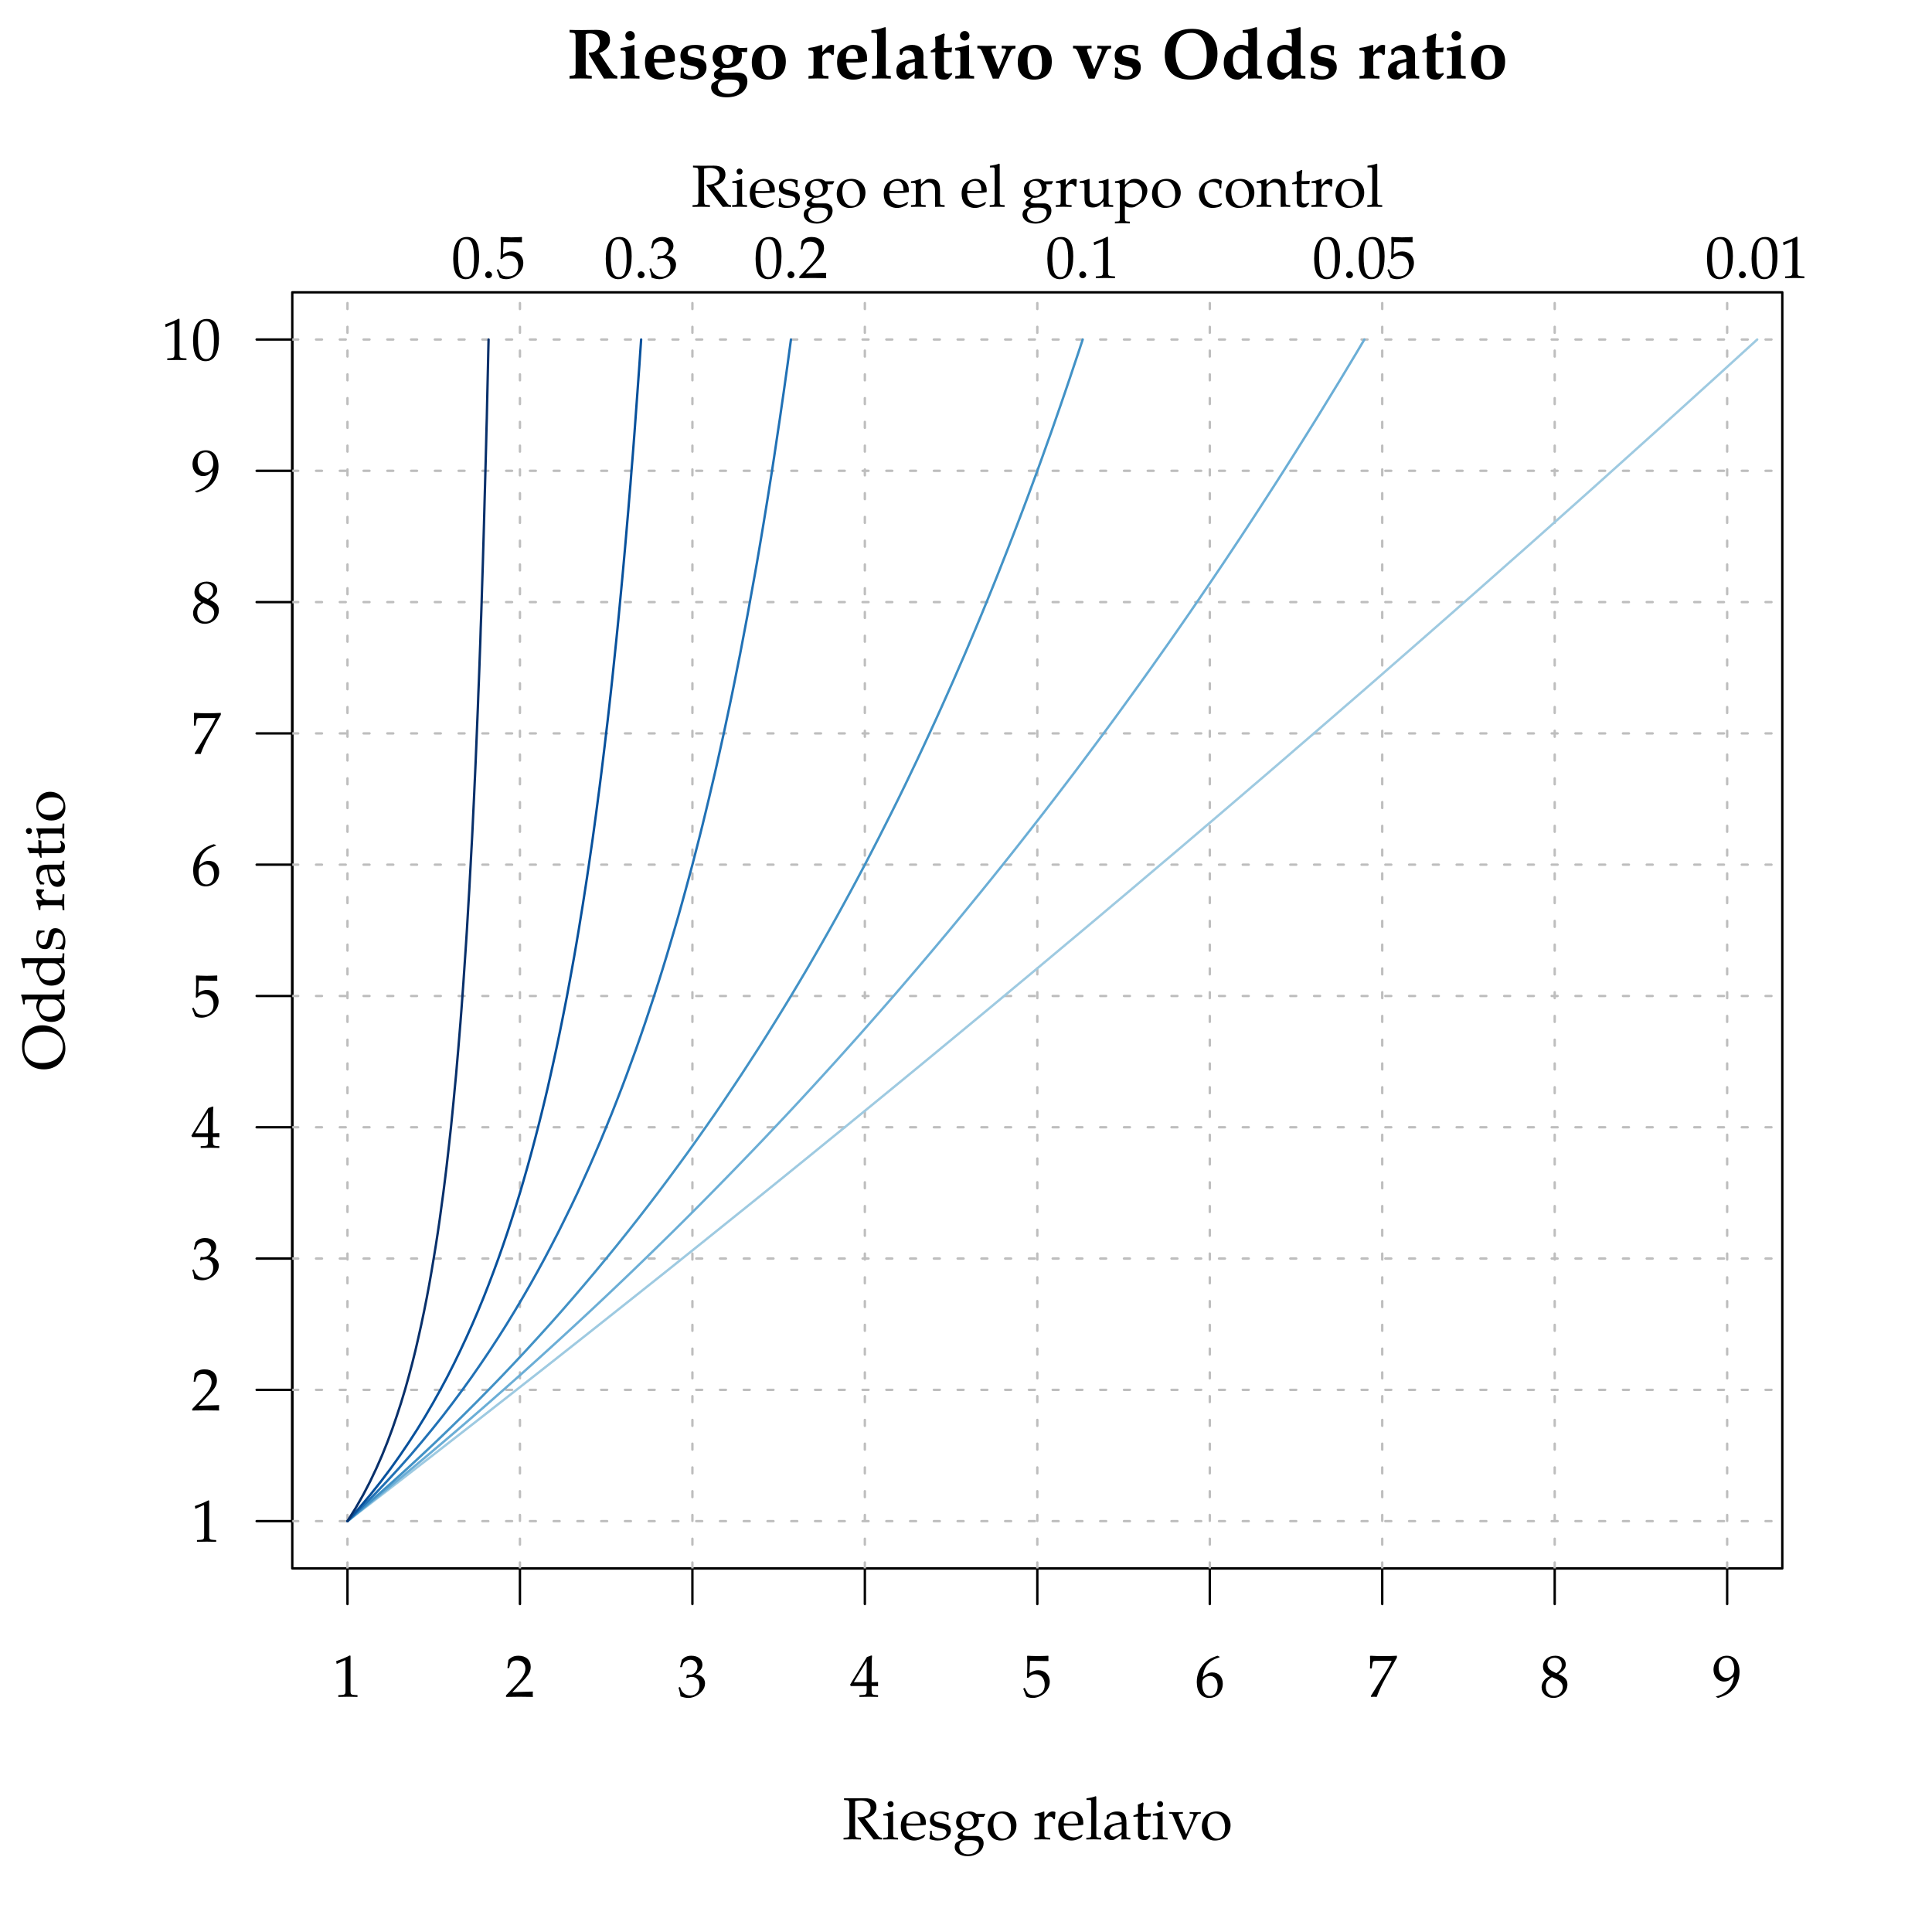 <?xml version="1.0" encoding="UTF-8"?>
<svg xmlns="http://www.w3.org/2000/svg" xmlns:xlink="http://www.w3.org/1999/xlink" width="324pt" height="324pt" viewBox="0 0 324 324" version="1.1">
<defs>
<g>
<symbol overflow="visible" id="glyph0-0">
<path style="stroke:none;" d=""/>
</symbol>
<symbol overflow="visible" id="glyph0-1">
<path style="stroke:none;" d="M 6.672 0.031 L 6.672 -0.266 C 6.344 -0.297 6.188 -0.359 6.062 -0.531 L 3.797 -3.484 C 4.359 -3.625 4.609 -3.734 4.938 -3.953 C 5.469 -4.328 5.734 -4.828 5.734 -5.406 C 5.734 -6.359 5.094 -6.891 3.797 -6.891 C 3.203 -6.891 2.609 -6.875 2.016 -6.875 C 1.438 -6.875 0.875 -6.875 0.297 -6.891 L 0.297 -6.594 L 0.703 -6.562 C 1.156 -6.547 1.203 -6.453 1.203 -5.672 L 1.203 -1.203 C 1.203 -0.406 1.156 -0.328 0.703 -0.297 L 0.219 -0.266 L 0.219 0.031 C 0.703 0.016 1.188 0 1.672 0 C 2.156 0 2.656 0.016 3.141 0.031 L 3.141 -0.266 L 2.656 -0.297 C 2.203 -0.328 2.156 -0.406 2.156 -1.203 L 2.156 -6.406 C 2.5 -6.484 2.797 -6.516 3.125 -6.516 C 4.172 -6.516 4.75 -6.047 4.75 -5.188 C 4.75 -4.281 4.016 -3.703 2.859 -3.703 L 2.578 -3.703 L 2.578 -3.531 C 2.797 -3.297 2.875 -3.188 3.031 -2.969 L 4.859 -0.516 L 5.281 0.031 C 5.5 0.016 5.719 0 5.953 0 C 6.188 0 6.438 0.016 6.672 0.031 Z M 6.672 0.031 "/>
</symbol>
<symbol overflow="visible" id="glyph0-2">
<path style="stroke:none;" d="M 2.703 0.031 L 2.703 -0.266 L 2.25 -0.297 C 1.906 -0.312 1.875 -0.391 1.875 -1.016 L 1.875 -4.641 L 1.781 -4.672 C 1.281 -4.469 0.75 -4.328 0.234 -4.266 L 0.234 -3.984 L 0.594 -3.984 C 1 -3.984 1.031 -3.922 1.031 -3.266 L 1.031 -1.016 C 1.031 -0.391 1 -0.312 0.672 -0.297 L 0.203 -0.266 L 0.203 0.031 C 0.625 0.016 1.031 0 1.453 0 C 1.875 0 2.281 0.016 2.703 0.031 Z M 1.953 -5.906 C 1.953 -6.188 1.75 -6.406 1.469 -6.406 C 1.156 -6.406 0.953 -6.203 0.953 -5.906 C 0.953 -5.609 1.156 -5.406 1.453 -5.406 C 1.75 -5.406 1.953 -5.609 1.953 -5.906 Z M 1.953 -5.906 "/>
</symbol>
<symbol overflow="visible" id="glyph0-3">
<path style="stroke:none;" d="M 4.469 -2.781 C 4.469 -3.922 3.734 -4.672 2.609 -4.672 C 2.25 -4.672 1.812 -4.547 1.406 -4.312 C 0.594 -3.844 0.266 -3.219 0.266 -2.188 C 0.266 -1.562 0.406 -1.016 0.672 -0.641 C 1.062 -0.109 1.75 0.203 2.5 0.203 C 2.859 0.203 3.234 0.125 3.641 -0.062 C 3.906 -0.172 4.109 -0.297 4.156 -0.359 L 4.359 -0.703 L 4.234 -0.797 C 3.594 -0.422 3.359 -0.328 2.938 -0.328 C 2.281 -0.328 1.75 -0.625 1.469 -1.109 C 1.281 -1.438 1.203 -1.719 1.188 -2.297 L 2.641 -2.297 C 3.328 -2.297 3.766 -2.328 4.453 -2.438 C 4.453 -2.578 4.469 -2.656 4.469 -2.781 Z M 3.578 -2.656 L 2.469 -2.625 C 2 -2.625 1.75 -2.641 1.203 -2.688 C 1.203 -3.156 1.25 -3.375 1.375 -3.641 C 1.578 -4.078 2.016 -4.344 2.5 -4.344 C 2.828 -4.344 3.078 -4.219 3.266 -3.953 C 3.484 -3.625 3.578 -3.328 3.578 -2.656 Z M 3.578 -2.656 "/>
</symbol>
<symbol overflow="visible" id="glyph0-4">
<path style="stroke:none;" d="M 3.891 -1.469 C 3.891 -1.781 3.812 -2.016 3.625 -2.219 C 3.359 -2.469 3.031 -2.578 2.156 -2.75 C 1.328 -2.906 1.062 -3.109 1.062 -3.562 C 1.062 -4.062 1.422 -4.344 2.031 -4.344 C 2.688 -4.344 3.203 -4 3.203 -3.531 L 3.203 -3.297 L 3.484 -3.297 C 3.484 -3.875 3.5 -4.109 3.531 -4.422 C 3 -4.609 2.641 -4.672 2.234 -4.672 C 1.078 -4.672 0.375 -4.125 0.375 -3.234 C 0.375 -2.75 0.594 -2.406 1.047 -2.203 C 1.312 -2.078 1.844 -1.922 2.516 -1.781 C 2.969 -1.672 3.156 -1.469 3.156 -1.094 C 3.156 -0.547 2.656 -0.172 1.953 -0.172 C 1.219 -0.172 0.703 -0.516 0.703 -1.016 L 0.703 -1.422 L 0.406 -1.422 C 0.406 -0.734 0.375 -0.438 0.297 -0.047 C 0.812 0.125 1.203 0.203 1.672 0.203 C 2.969 0.203 3.891 -0.5 3.891 -1.469 Z M 3.891 -1.469 "/>
</symbol>
<symbol overflow="visible" id="glyph0-5">
<path style="stroke:none;" d="M 5.422 -4.172 L 5.391 -4.297 L 3.969 -4.25 C 3.594 -4.562 3.234 -4.672 2.75 -4.672 C 2.312 -4.672 1.797 -4.531 1.391 -4.297 C 0.844 -3.984 0.547 -3.484 0.547 -2.875 C 0.547 -2.141 1 -1.641 1.75 -1.562 L 0.953 -0.953 C 0.859 -0.797 0.812 -0.672 0.812 -0.516 C 0.812 -0.234 0.984 -0.078 1.469 0.062 L 0.594 0.531 C 0.453 0.609 0.312 0.984 0.312 1.281 C 0.312 2.188 1.203 2.828 2.469 2.828 C 3.984 2.828 5.156 1.875 5.156 0.656 C 5.156 -0.062 4.688 -0.562 3.984 -0.562 L 2.391 -0.562 C 1.875 -0.562 1.641 -0.672 1.641 -0.953 C 1.641 -1.078 1.719 -1.188 1.969 -1.406 C 2.031 -1.453 2.047 -1.469 2.094 -1.516 C 2.188 -1.5 2.25 -1.5 2.328 -1.5 C 2.766 -1.5 3.297 -1.688 3.703 -1.969 C 4.141 -2.297 4.359 -2.703 4.359 -3.234 C 4.359 -3.422 4.344 -3.562 4.25 -3.766 L 5.172 -3.766 Z M 3.531 -2.938 C 3.531 -2.281 3.109 -1.828 2.5 -1.828 C 1.828 -1.828 1.391 -2.359 1.391 -3.125 C 1.391 -3.891 1.75 -4.344 2.391 -4.344 C 3.078 -4.344 3.531 -3.781 3.531 -2.938 Z M 4.375 1.016 C 4.375 1.875 3.594 2.516 2.547 2.516 C 1.672 2.516 1.078 2 1.078 1.266 C 1.078 0.812 1.328 0.422 1.734 0.234 C 1.891 0.172 2.172 0.141 2.859 0.141 C 3.984 0.141 4.375 0.375 4.375 1.016 Z M 4.375 1.016 "/>
</symbol>
<symbol overflow="visible" id="glyph0-6">
<path style="stroke:none;" d="M 5.125 -2.359 C 5.125 -3.703 4.141 -4.672 2.781 -4.672 C 1.328 -4.672 0.312 -3.656 0.312 -2.156 C 0.312 -0.75 1.203 0.203 2.5 0.203 C 4.031 0.203 5.125 -0.875 5.125 -2.359 Z M 4.203 -2 C 4.203 -0.844 3.688 -0.125 2.875 -0.125 C 1.906 -0.125 1.25 -1.094 1.25 -2.5 C 1.25 -3.703 1.719 -4.344 2.609 -4.344 C 3.516 -4.344 4.203 -3.344 4.203 -2 Z M 4.203 -2 "/>
</symbol>
<symbol overflow="visible" id="glyph0-7">
<path style="stroke:none;" d="M 3.734 -4.562 C 3.625 -4.641 3.438 -4.672 3.266 -4.672 C 2.953 -4.672 2.641 -4.516 2.438 -4.266 L 1.875 -3.609 L 1.875 -4.641 L 1.781 -4.672 C 1.281 -4.469 0.75 -4.328 0.234 -4.266 L 0.234 -3.984 L 0.594 -3.984 C 1 -3.984 1.031 -3.922 1.031 -3.266 L 1.031 -1.016 C 1.031 -0.391 1 -0.312 0.672 -0.297 L 0.203 -0.266 L 0.203 0.031 C 0.625 0.016 1.031 0 1.438 0 C 1.906 0 2.375 0.016 2.859 0.031 L 2.859 -0.266 L 2.344 -0.297 C 1.891 -0.328 1.875 -0.359 1.875 -1.016 L 1.875 -2.734 C 1.875 -3.328 2.266 -3.828 2.766 -3.828 C 3.062 -3.828 3.266 -3.688 3.422 -3.375 L 3.641 -3.375 Z M 3.734 -4.562 "/>
</symbol>
<symbol overflow="visible" id="glyph0-8">
<path style="stroke:none;" d="M 2.703 0.031 L 2.703 -0.266 L 2.25 -0.297 C 1.906 -0.312 1.875 -0.391 1.875 -1.016 L 1.875 -7.156 L 1.781 -7.234 C 1.344 -7.062 1.016 -6.984 0.234 -6.875 L 0.234 -6.594 L 0.781 -6.594 C 0.969 -6.594 1.031 -6.484 1.031 -6.188 L 1.031 -1.016 C 1.031 -0.391 1 -0.312 0.672 -0.297 L 0.203 -0.266 L 0.203 0.031 C 0.625 0.016 1.031 0 1.453 0 C 1.875 0 2.281 0.016 2.703 0.031 Z M 2.703 0.031 "/>
</symbol>
<symbol overflow="visible" id="glyph0-9">
<path style="stroke:none;" d="M 4.688 0.031 L 4.688 -0.266 L 4.312 -0.297 C 4.062 -0.297 4.031 -0.375 4.031 -0.875 L 4.031 -2.688 C 4.031 -4.141 3.609 -4.672 2.453 -4.672 C 2.031 -4.672 1.625 -4.562 1.25 -4.344 L 0.719 -4.016 L 0.719 -3.375 L 0.984 -3.297 L 1.109 -3.609 C 1.312 -4.078 1.422 -4.141 1.875 -4.141 C 2.812 -4.141 3.203 -3.781 3.234 -2.875 L 2.25 -2.688 C 0.891 -2.438 0.312 -1.969 0.312 -1.109 C 0.312 -0.328 0.781 0.125 1.578 0.125 C 1.75 0.125 1.922 0.094 2 0.047 L 3.234 -0.812 L 3.188 0.031 C 3.438 0.016 3.703 0 3.953 0 C 4.203 0 4.453 0.016 4.688 0.031 Z M 3.234 -1.234 C 2.938 -0.828 2.312 -0.453 1.922 -0.453 C 1.531 -0.453 1.172 -0.812 1.172 -1.25 C 1.172 -1.609 1.375 -1.969 1.672 -2.156 C 1.922 -2.297 2.469 -2.438 3.234 -2.547 Z M 3.234 -1.234 "/>
</symbol>
<symbol overflow="visible" id="glyph0-10">
<path style="stroke:none;" d="M 3.188 -4.344 L 1.812 -4.281 L 1.812 -4.672 C 1.812 -5.078 1.844 -5.438 1.922 -6.078 L 1.797 -6.188 C 1.562 -6.047 1.266 -5.906 0.953 -5.812 C 0.984 -5.516 1 -5.328 1 -5.031 L 1 -4.328 L 0.219 -3.984 L 0.219 -3.766 L 0.984 -3.812 L 0.984 -0.938 C 0.984 -0.203 1.312 0.125 2.078 0.125 C 2.297 0.125 2.547 0.062 2.609 0 L 3.078 -0.531 L 2.953 -0.703 C 2.703 -0.562 2.547 -0.516 2.359 -0.516 C 1.969 -0.516 1.812 -0.703 1.812 -1.203 L 1.812 -3.812 L 3.094 -3.812 Z M 3.188 -4.344 "/>
</symbol>
<symbol overflow="visible" id="glyph0-11">
<path style="stroke:none;" d="M 5.375 -4.297 L 5.375 -4.578 C 5.062 -4.562 4.75 -4.547 4.438 -4.547 C 4.125 -4.547 3.812 -4.562 3.5 -4.578 L 3.5 -4.297 L 3.906 -4.281 C 4.234 -4.25 4.234 -3.969 3.953 -3.297 L 3.531 -2.234 L 2.922 -0.844 L 1.734 -3.703 C 1.625 -3.984 1.578 -4.266 1.891 -4.281 L 2.375 -4.297 L 2.375 -4.578 C 2 -4.562 1.609 -4.547 1.219 -4.547 C 0.828 -4.547 0.453 -4.562 0.062 -4.578 L 0.062 -4.297 L 0.406 -4.281 C 0.578 -4.266 0.609 -4.172 0.703 -3.953 L 2.422 0.062 L 2.922 0.062 C 2.984 -0.266 3.125 -0.562 3.328 -1.016 L 4.5 -3.609 C 4.734 -4.109 4.859 -4.266 5.062 -4.281 Z M 5.375 -4.297 "/>
</symbol>
<symbol overflow="visible" id="glyph0-12">
<path style="stroke:none;" d="M 4.172 0.031 L 4.172 -0.266 L 3.656 -0.297 C 3.094 -0.328 3 -0.438 3 -0.953 L 3 -6.875 L 2.859 -6.922 C 2.219 -6.578 1.5 -6.281 0.594 -5.969 L 0.672 -5.531 L 0.766 -5.531 L 2.047 -6.109 L 2.078 -6.125 C 2.141 -6.125 2.156 -6.031 2.156 -5.797 L 2.156 -0.953 C 2.156 -0.438 2.047 -0.328 1.516 -0.297 L 0.953 -0.266 L 0.953 0.031 C 1.5 0.016 2.047 0 2.609 0 C 3.125 0 3.656 0.016 4.172 0.031 Z M 4.172 0.031 "/>
</symbol>
<symbol overflow="visible" id="glyph0-13">
<path style="stroke:none;" d="M 4.672 0.031 C 4.641 -0.172 4.641 -0.281 4.641 -0.422 C 4.641 -0.547 4.641 -0.641 4.672 -0.875 L 1.219 -0.766 L 3.031 -2.688 C 4 -3.719 4.297 -4.266 4.297 -5.016 C 4.297 -6.156 3.516 -6.875 2.25 -6.875 C 1.531 -6.875 1.047 -6.672 0.562 -6.172 L 0.391 -4.812 L 0.672 -4.812 L 0.812 -5.281 C 0.969 -5.859 1.328 -6.094 2 -6.094 C 2.844 -6.094 3.406 -5.562 3.406 -4.719 C 3.406 -3.969 2.984 -3.234 1.859 -2.031 L 0.156 -0.234 L 0.156 0.031 C 0.891 0.016 1.641 0 2.375 0 C 3.141 0 3.906 0.016 4.672 0.031 Z M 4.672 0.031 "/>
</symbol>
<symbol overflow="visible" id="glyph0-14">
<path style="stroke:none;" d="M 4.609 -2.234 C 4.609 -2.719 4.406 -3.125 4.047 -3.375 C 3.797 -3.562 3.562 -3.641 3.078 -3.734 C 3.875 -4.344 4.172 -4.812 4.172 -5.391 C 4.172 -6.281 3.422 -6.875 2.328 -6.875 C 1.641 -6.875 1.203 -6.672 0.719 -6.203 L 0.422 -4.969 L 0.734 -4.969 L 0.922 -5.516 C 1.031 -5.859 1.656 -6.203 2.172 -6.203 C 2.828 -6.203 3.344 -5.672 3.344 -5.047 C 3.344 -4.297 2.766 -3.672 2.047 -3.672 C 1.969 -3.672 1.578 -3.703 1.578 -3.703 L 1.469 -3.172 L 1.531 -3.109 C 1.906 -3.281 2.109 -3.328 2.375 -3.328 C 3.203 -3.328 3.672 -2.797 3.672 -1.891 C 3.672 -0.875 3.078 -0.203 2.141 -0.203 C 1.688 -0.203 1.281 -0.359 0.984 -0.641 C 0.734 -0.859 0.609 -1.094 0.422 -1.625 L 0.156 -1.531 C 0.359 -0.922 0.438 -0.562 0.5 -0.062 C 1.031 0.125 1.469 0.203 1.828 0.203 C 2.625 0.203 3.547 -0.25 4.094 -0.922 C 4.438 -1.328 4.609 -1.766 4.609 -2.234 Z M 4.609 -2.234 "/>
</symbol>
<symbol overflow="visible" id="glyph0-15">
<path style="stroke:none;" d="M 4.703 0.031 L 4.703 -0.266 L 4.234 -0.297 C 3.734 -0.328 3.625 -0.453 3.625 -1.062 L 3.625 -1.797 C 4.219 -1.797 4.422 -1.797 4.703 -1.766 L 4.703 -2.469 C 4.703 -2.469 4.219 -2.438 3.891 -2.438 L 3.625 -2.438 L 3.625 -3.828 C 3.625 -5.609 3.656 -6.453 3.703 -6.875 L 3.578 -6.922 L 2.844 -6.656 L 0.016 -2.031 L 0.125 -1.797 L 2.797 -1.797 L 2.797 -1.062 C 2.797 -0.453 2.688 -0.312 2.188 -0.297 L 1.578 -0.266 L 1.578 0.031 C 2.109 0.016 2.641 0 3.188 0 C 3.688 0 4.203 0.016 4.703 0.031 Z M 2.797 -2.438 L 0.641 -2.438 L 2.797 -5.953 Z M 2.797 -2.438 "/>
</symbol>
<symbol overflow="visible" id="glyph0-16">
<path style="stroke:none;" d="M 4.578 -2.516 C 4.578 -3.656 3.766 -4.453 2.625 -4.453 C 2.156 -4.453 1.797 -4.312 1.172 -3.953 L 1.266 -6.031 L 4.312 -5.984 L 4.359 -6.031 C 4.344 -6.203 4.344 -6.266 4.344 -6.422 C 4.344 -6.578 4.344 -6.641 4.359 -6.812 L 4.312 -6.875 C 4.312 -6.875 3.25 -6.812 2.578 -6.812 C 1.891 -6.812 0.844 -6.875 0.844 -6.875 L 0.781 -6.812 L 0.812 -5.453 C 0.812 -4.578 0.781 -3.656 0.75 -3.203 L 0.953 -3.156 C 1.422 -3.625 1.688 -3.766 2.172 -3.766 C 3.125 -3.766 3.734 -3.078 3.734 -2 C 3.734 -0.891 3.094 -0.25 2 -0.25 C 1.469 -0.25 0.969 -0.422 0.828 -0.688 L 0.375 -1.5 L 0.125 -1.359 C 0.359 -0.797 0.484 -0.484 0.625 -0.047 C 0.891 0.109 1.297 0.203 1.719 0.203 C 2.391 0.203 3.094 -0.094 3.656 -0.562 C 4.25 -1.109 4.578 -1.781 4.578 -2.516 Z M 4.578 -2.516 "/>
</symbol>
<symbol overflow="visible" id="glyph0-17">
<path style="stroke:none;" d="M 4.672 -2.188 C 4.672 -3.328 3.984 -4.078 2.922 -4.078 C 2.328 -4.078 1.969 -3.844 1.312 -3.297 C 1.516 -5.109 2.359 -6.078 4.141 -6.625 L 4.141 -6.703 L 3.781 -6.875 C 2.828 -6.547 2.406 -6.344 1.906 -5.906 C 0.875 -5.047 0.312 -3.828 0.312 -2.469 C 0.312 -0.812 1.109 0.203 2.406 0.203 C 3.703 0.203 4.672 -0.828 4.672 -2.188 Z M 3.812 -1.828 C 3.812 -0.797 3.297 -0.125 2.531 -0.125 C 1.688 -0.125 1.219 -0.859 1.219 -2.188 C 1.219 -2.547 1.266 -2.734 1.375 -2.906 C 1.594 -3.234 2.062 -3.484 2.547 -3.484 C 3.297 -3.484 3.812 -2.828 3.812 -1.828 Z M 3.812 -1.828 "/>
</symbol>
<symbol overflow="visible" id="glyph0-18">
<path style="stroke:none;" d="M 4.953 -6.562 L 4.953 -6.875 C 3.875 -6.828 3.781 -6.812 2.719 -6.812 C 1.672 -6.812 1.5 -6.828 0.531 -6.875 L 0.438 -6.812 C 0.438 -6.812 0.469 -6.188 0.469 -5.766 C 0.469 -5.375 0.438 -4.75 0.438 -4.75 L 0.734 -4.75 L 0.812 -5.312 C 0.891 -5.938 0.953 -6.016 1.422 -6.016 L 4.078 -6.016 C 3.672 -5.188 3.375 -4.609 2.984 -4 L 0.562 -0.094 L 0.641 0.031 C 0.641 0.031 0.922 0 1.109 0 C 1.281 0 1.562 0.031 1.562 0.031 C 1.984 -1.062 2.25 -1.703 3.125 -3.297 Z M 4.953 -6.562 "/>
</symbol>
<symbol overflow="visible" id="glyph0-19">
<path style="stroke:none;" d="M 4.625 -2.047 C 4.625 -2.844 4.25 -3.281 3.125 -3.797 C 4.031 -4.422 4.344 -4.828 4.344 -5.438 C 4.344 -6.297 3.641 -6.875 2.578 -6.875 C 1.391 -6.875 0.531 -6.109 0.531 -5.062 C 0.531 -4.391 0.797 -4 1.672 -3.438 C 1.266 -3.25 1.094 -3.141 0.875 -2.938 C 0.5 -2.547 0.297 -2.109 0.297 -1.578 C 0.297 -0.562 1.125 0.203 2.25 0.203 C 3.547 0.203 4.625 -0.812 4.625 -2.047 Z M 3.844 -1.641 C 3.844 -0.797 3.203 -0.141 2.406 -0.141 C 1.562 -0.141 1 -0.734 1 -1.672 C 1 -2.391 1.297 -2.844 2.031 -3.297 L 2.828 -2.938 C 3.453 -2.656 3.844 -2.172 3.844 -1.641 Z M 3.672 -5.328 C 3.672 -4.75 3.422 -4.359 2.766 -3.953 L 2.219 -4.219 C 1.594 -4.531 1.281 -4.922 1.281 -5.422 C 1.281 -6.078 1.75 -6.531 2.469 -6.531 C 3.188 -6.531 3.672 -6.047 3.672 -5.328 Z M 3.672 -5.328 "/>
</symbol>
<symbol overflow="visible" id="glyph0-20">
<path style="stroke:none;" d="M 4.562 -4.156 C 4.562 -5.844 3.75 -6.875 2.438 -6.875 C 1.156 -6.875 0.203 -5.875 0.203 -4.531 C 0.203 -3.391 0.953 -2.547 1.984 -2.547 C 2.328 -2.547 2.719 -2.656 2.891 -2.812 L 3.594 -3.391 C 3.516 -1.719 2.422 -0.484 0.625 -0.047 L 0.625 0.031 L 0.953 0.203 C 2.062 -0.156 2.547 -0.391 3.078 -0.844 C 4.047 -1.672 4.562 -2.828 4.562 -4.156 Z M 3.688 -4.688 C 3.688 -3.781 3.156 -3.156 2.391 -3.156 C 1.594 -3.156 1.062 -3.875 1.062 -4.906 C 1.062 -5.906 1.578 -6.547 2.391 -6.547 C 2.844 -6.547 3.172 -6.344 3.391 -5.953 C 3.562 -5.625 3.688 -5.141 3.688 -4.688 Z M 3.688 -4.688 "/>
</symbol>
<symbol overflow="visible" id="glyph0-21">
<path style="stroke:none;" d="M 4.641 -3.656 C 4.641 -5.828 3.984 -6.875 2.625 -6.875 C 1.078 -6.875 0.297 -5.641 0.297 -3.234 C 0.297 -2.062 0.5 -1.062 0.844 -0.562 C 1.203 -0.078 1.75 0.203 2.375 0.203 C 3.875 0.203 4.641 -1.094 4.641 -3.656 Z M 3.797 -3.156 C 3.797 -1.031 3.422 -0.156 2.5 -0.156 C 1.531 -0.156 1.125 -1.156 1.125 -3.594 C 1.125 -5.688 1.5 -6.516 2.438 -6.516 C 3.406 -6.516 3.797 -5.547 3.797 -3.156 Z M 3.797 -3.156 "/>
</symbol>
<symbol overflow="visible" id="glyph0-22">
<path style="stroke:none;" d="M 1.828 -0.531 C 1.828 -0.828 1.547 -1.109 1.234 -1.109 C 0.938 -1.109 0.672 -0.828 0.672 -0.531 C 0.672 -0.234 0.938 0.047 1.219 0.047 C 1.547 0.047 1.828 -0.219 1.828 -0.531 Z M 1.828 -0.531 "/>
</symbol>
<symbol overflow="visible" id="glyph0-23">
<path style="stroke:none;" d="M 5.703 0.031 L 5.703 -0.266 L 5.297 -0.297 C 4.953 -0.312 4.922 -0.375 4.922 -1.016 L 4.922 -2.938 C 4.922 -4.109 4.375 -4.672 3.266 -4.672 C 2.891 -4.672 2.688 -4.609 2.469 -4.422 L 1.719 -3.766 L 1.719 -4.641 L 1.625 -4.672 C 1.109 -4.469 0.594 -4.328 0.062 -4.266 L 0.062 -3.984 L 0.438 -3.984 C 0.844 -3.984 0.875 -3.922 0.875 -3.266 L 0.875 -1.016 C 0.875 -0.391 0.844 -0.312 0.516 -0.297 L 0.062 -0.266 L 0.062 0.031 C 0.469 0.016 0.891 0 1.297 0 C 1.703 0 2.125 0.016 2.531 0.031 L 2.531 -0.266 L 2.078 -0.297 C 1.75 -0.312 1.719 -0.391 1.719 -1.016 L 1.719 -3.125 C 1.719 -3.578 2.375 -4.062 2.984 -4.062 C 3.656 -4.062 4.094 -3.562 4.094 -2.797 L 4.094 0.031 C 4.344 0.016 4.609 0 4.875 0 C 5.156 0 5.422 0.016 5.703 0.031 Z M 5.703 0.031 "/>
</symbol>
<symbol overflow="visible" id="glyph0-24">
<path style="stroke:none;" d="M 5.797 0.031 L 5.797 -0.266 L 5.391 -0.297 C 5.047 -0.312 5.016 -0.375 5.016 -1.016 L 5.016 -4.641 L 4.922 -4.672 C 4.422 -4.469 3.891 -4.328 3.375 -4.266 L 3.375 -3.984 L 3.734 -3.984 C 4.141 -3.984 4.172 -3.922 4.172 -3.266 L 4.172 -1.641 C 4.172 -1.422 4.031 -1.141 3.812 -0.906 C 3.531 -0.625 3.203 -0.484 2.828 -0.484 C 2.469 -0.484 2.188 -0.594 2.031 -0.781 C 1.891 -0.953 1.828 -1.25 1.828 -1.688 L 1.828 -4.641 L 1.734 -4.672 C 1.219 -4.469 0.703 -4.328 0.172 -4.266 L 0.172 -3.984 L 0.547 -3.984 C 0.953 -3.984 0.984 -3.922 0.984 -3.266 L 0.984 -1.578 C 0.984 -0.891 1.047 -0.578 1.219 -0.328 C 1.453 -0.031 1.828 0.125 2.391 0.125 C 2.844 0.125 3.234 -0.016 3.516 -0.266 L 4.172 -0.891 C 4.172 -0.594 4.172 -0.438 4.141 0.031 C 4.422 0.016 4.688 0 4.969 0 C 5.25 0 5.516 0.016 5.797 0.031 Z M 5.797 0.031 "/>
</symbol>
<symbol overflow="visible" id="glyph0-25">
<path style="stroke:none;" d="M 5.516 -2.703 C 5.516 -3.812 4.609 -4.672 3.453 -4.672 C 3.078 -4.672 2.719 -4.578 2.562 -4.422 L 1.75 -3.672 L 1.75 -4.641 L 1.656 -4.672 C 1.141 -4.469 0.625 -4.328 0.094 -4.266 L 0.094 -3.984 L 0.469 -3.984 C 0.875 -3.984 0.906 -3.922 0.906 -3.266 L 0.906 1.75 C 0.906 2.375 0.875 2.453 0.531 2.469 L 0.078 2.5 L 0.078 2.797 C 0.5 2.781 0.906 2.766 1.328 2.766 C 1.75 2.766 2.156 2.781 2.578 2.797 L 2.578 2.5 L 2.109 2.469 C 1.781 2.453 1.75 2.375 1.75 1.75 L 1.75 -0.125 C 2.047 0.047 2.359 0.125 2.812 0.125 C 3.094 0.125 3.359 0.062 3.516 -0.047 L 4.656 -0.781 C 5.047 -1.031 5.516 -2.062 5.516 -2.703 Z M 4.656 -2.328 C 4.656 -1.219 3.984 -0.391 3.094 -0.391 C 2.547 -0.391 2.141 -0.562 1.75 -0.984 L 1.75 -3.047 C 1.75 -3.188 1.797 -3.297 1.922 -3.469 C 2.219 -3.844 2.625 -4.031 3.125 -4.031 C 4.062 -4.031 4.656 -3.375 4.656 -2.328 Z M 4.656 -2.328 "/>
</symbol>
<symbol overflow="visible" id="glyph0-26">
<path style="stroke:none;" d="M 4.109 -0.453 L 4.016 -0.609 C 3.656 -0.406 3.328 -0.312 2.969 -0.312 C 1.859 -0.312 1.141 -1.172 1.141 -2.5 C 1.141 -3.562 1.641 -4.156 2.531 -4.156 C 2.969 -4.156 3.453 -3.953 3.625 -3.703 L 3.703 -3.094 L 3.984 -3.094 C 3.984 -3.562 4.031 -3.969 4.109 -4.328 C 3.719 -4.562 3.375 -4.672 2.953 -4.672 C 2.484 -4.672 1.922 -4.484 1.328 -4.109 C 0.625 -3.672 0.266 -2.969 0.266 -2.094 C 0.266 -0.75 1.203 0.203 2.547 0.203 C 3.062 0.203 3.812 0.016 3.906 -0.141 Z M 4.109 -0.453 "/>
</symbol>
<symbol overflow="visible" id="glyph1-0">
<path style="stroke:none;" d=""/>
</symbol>
<symbol overflow="visible" id="glyph1-1">
<path style="stroke:none;" d="M -3.656 -7.609 C -5.75 -7.609 -7.062 -6.219 -7.062 -4 C -7.062 -1.734 -5.594 -0.219 -3.406 -0.219 C -1.312 -0.219 0.203 -1.672 0.203 -3.688 C 0.203 -5.922 -1.469 -7.609 -3.656 -7.609 Z M -3.359 -6.547 C -1.391 -6.547 -0.219 -5.625 -0.219 -4.094 C -0.219 -2.406 -1.641 -1.281 -3.766 -1.281 C -5.609 -1.281 -6.656 -2.203 -6.656 -3.844 C -6.656 -5.547 -5.438 -6.547 -3.359 -6.547 Z M -3.359 -6.547 "/>
</symbol>
<symbol overflow="visible" id="glyph1-2">
<path style="stroke:none;" d="M 0.031 -5.766 L -0.266 -5.766 L -0.297 -5.312 C -0.312 -4.969 -0.391 -4.938 -1.016 -4.938 L -7.156 -4.938 L -7.234 -4.859 C -7.062 -4.422 -6.984 -4.094 -6.875 -3.297 L -6.594 -3.297 L -6.594 -3.859 C -6.594 -4.031 -6.484 -4.109 -6.188 -4.109 L -4.359 -4.109 C -4.594 -3.547 -4.672 -3.266 -4.672 -2.922 C -4.672 -2.656 -4.609 -2.406 -4.484 -2.156 L -4.031 -1.281 C -3.734 -0.719 -3 -0.344 -2.156 -0.344 C -1.359 -0.344 -0.703 -0.625 -0.297 -1.109 C -0.016 -1.453 0.125 -1.906 0.125 -2.562 C 0.125 -2.766 0.078 -2.984 0.047 -3.047 L -0.891 -4.141 L 0.031 -4.094 C 0.016 -4.359 0 -4.609 0 -4.859 C 0 -5.156 0.016 -5.469 0.031 -5.766 Z M -2.203 -4.109 C -1.562 -4.109 -1.453 -4.094 -1.219 -3.953 C -0.75 -3.672 -0.453 -3.188 -0.453 -2.719 C -0.453 -1.844 -1.297 -1.219 -2.484 -1.219 C -3.562 -1.219 -4.203 -1.75 -4.203 -2.656 C -4.203 -3.031 -4.078 -3.422 -3.844 -3.781 C -3.703 -3.984 -3.562 -4.109 -3.484 -4.109 Z M -2.203 -4.109 "/>
</symbol>
<symbol overflow="visible" id="glyph1-3">
<path style="stroke:none;" d="M -1.469 -3.891 C -1.781 -3.891 -2.016 -3.812 -2.219 -3.625 C -2.469 -3.359 -2.578 -3.031 -2.75 -2.156 C -2.906 -1.328 -3.109 -1.062 -3.562 -1.062 C -4.062 -1.062 -4.344 -1.422 -4.344 -2.031 C -4.344 -2.688 -4 -3.203 -3.531 -3.203 L -3.297 -3.203 L -3.297 -3.484 C -3.875 -3.484 -4.109 -3.5 -4.422 -3.531 C -4.609 -3 -4.672 -2.641 -4.672 -2.234 C -4.672 -1.078 -4.125 -0.375 -3.234 -0.375 C -2.75 -0.375 -2.406 -0.594 -2.203 -1.047 C -2.078 -1.312 -1.922 -1.844 -1.781 -2.516 C -1.672 -2.969 -1.469 -3.156 -1.094 -3.156 C -0.547 -3.156 -0.172 -2.656 -0.172 -1.953 C -0.172 -1.219 -0.516 -0.703 -1.016 -0.703 L -1.422 -0.703 L -1.422 -0.406 C -0.734 -0.406 -0.438 -0.375 -0.047 -0.297 C 0.125 -0.812 0.203 -1.203 0.203 -1.672 C 0.203 -2.969 -0.5 -3.891 -1.469 -3.891 Z M -1.469 -3.891 "/>
</symbol>
<symbol overflow="visible" id="glyph1-4">
<path style="stroke:none;" d="M -4.562 -3.734 C -4.641 -3.625 -4.672 -3.438 -4.672 -3.266 C -4.672 -2.953 -4.516 -2.641 -4.266 -2.438 L -3.609 -1.875 L -4.641 -1.875 L -4.672 -1.781 C -4.469 -1.281 -4.328 -0.75 -4.266 -0.234 L -3.984 -0.234 L -3.984 -0.594 C -3.984 -1 -3.922 -1.031 -3.266 -1.031 L -1.016 -1.031 C -0.391 -1.031 -0.312 -1 -0.297 -0.672 L -0.266 -0.203 L 0.031 -0.203 C 0.016 -0.625 0 -1.031 0 -1.438 C 0 -1.906 0.016 -2.375 0.031 -2.859 L -0.266 -2.859 L -0.297 -2.344 C -0.328 -1.891 -0.359 -1.875 -1.016 -1.875 L -2.734 -1.875 C -3.328 -1.875 -3.828 -2.266 -3.828 -2.766 C -3.828 -3.062 -3.688 -3.266 -3.375 -3.422 L -3.375 -3.641 Z M -4.562 -3.734 "/>
</symbol>
<symbol overflow="visible" id="glyph1-5">
<path style="stroke:none;" d="M 0.031 -4.688 L -0.266 -4.688 L -0.297 -4.312 C -0.297 -4.062 -0.375 -4.031 -0.875 -4.031 L -2.688 -4.031 C -4.141 -4.031 -4.672 -3.609 -4.672 -2.453 C -4.672 -2.031 -4.562 -1.625 -4.344 -1.25 L -4.016 -0.719 L -3.375 -0.719 L -3.297 -0.984 L -3.609 -1.109 C -4.078 -1.312 -4.141 -1.422 -4.141 -1.875 C -4.141 -2.812 -3.781 -3.203 -2.875 -3.234 L -2.688 -2.25 C -2.438 -0.891 -1.969 -0.312 -1.109 -0.312 C -0.328 -0.312 0.125 -0.781 0.125 -1.578 C 0.125 -1.75 0.094 -1.922 0.047 -2 L -0.812 -3.234 L 0.031 -3.188 C 0.016 -3.438 0 -3.703 0 -3.953 C 0 -4.203 0.016 -4.453 0.031 -4.688 Z M -1.234 -3.234 C -0.828 -2.938 -0.453 -2.312 -0.453 -1.922 C -0.453 -1.531 -0.812 -1.172 -1.25 -1.172 C -1.609 -1.172 -1.969 -1.375 -2.156 -1.672 C -2.297 -1.922 -2.438 -2.469 -2.547 -3.234 Z M -1.234 -3.234 "/>
</symbol>
<symbol overflow="visible" id="glyph1-6">
<path style="stroke:none;" d="M -4.344 -3.188 L -4.281 -1.812 L -4.672 -1.812 C -5.078 -1.812 -5.438 -1.844 -6.078 -1.922 L -6.188 -1.797 C -6.047 -1.562 -5.906 -1.266 -5.812 -0.953 C -5.516 -0.984 -5.328 -1 -5.031 -1 L -4.328 -1 L -3.984 -0.219 L -3.766 -0.219 L -3.812 -0.984 L -0.938 -0.984 C -0.203 -0.984 0.125 -1.312 0.125 -2.078 C 0.125 -2.297 0.062 -2.547 0 -2.609 L -0.531 -3.078 L -0.703 -2.953 C -0.562 -2.703 -0.516 -2.547 -0.516 -2.359 C -0.516 -1.969 -0.703 -1.812 -1.203 -1.812 L -3.812 -1.812 L -3.812 -3.094 Z M -4.344 -3.188 "/>
</symbol>
<symbol overflow="visible" id="glyph1-7">
<path style="stroke:none;" d="M 0.031 -2.703 L -0.266 -2.703 L -0.297 -2.25 C -0.312 -1.906 -0.391 -1.875 -1.016 -1.875 L -4.641 -1.875 L -4.672 -1.781 C -4.469 -1.281 -4.328 -0.75 -4.266 -0.234 L -3.984 -0.234 L -3.984 -0.594 C -3.984 -1 -3.922 -1.031 -3.266 -1.031 L -1.016 -1.031 C -0.391 -1.031 -0.312 -1 -0.297 -0.672 L -0.266 -0.203 L 0.031 -0.203 C 0.016 -0.625 0 -1.031 0 -1.453 C 0 -1.875 0.016 -2.281 0.031 -2.703 Z M -5.906 -1.953 C -6.188 -1.953 -6.406 -1.75 -6.406 -1.469 C -6.406 -1.156 -6.203 -0.953 -5.906 -0.953 C -5.609 -0.953 -5.406 -1.156 -5.406 -1.453 C -5.406 -1.75 -5.609 -1.953 -5.906 -1.953 Z M -5.906 -1.953 "/>
</symbol>
<symbol overflow="visible" id="glyph1-8">
<path style="stroke:none;" d="M -2.359 -5.125 C -3.703 -5.125 -4.672 -4.141 -4.672 -2.781 C -4.672 -1.328 -3.656 -0.312 -2.156 -0.312 C -0.75 -0.312 0.203 -1.203 0.203 -2.5 C 0.203 -4.031 -0.875 -5.125 -2.359 -5.125 Z M -2 -4.203 C -0.844 -4.203 -0.125 -3.688 -0.125 -2.875 C -0.125 -1.906 -1.094 -1.25 -2.5 -1.25 C -3.703 -1.25 -4.344 -1.719 -4.344 -2.609 C -4.344 -3.516 -3.344 -4.203 -2 -4.203 Z M -2 -4.203 "/>
</symbol>
<symbol overflow="visible" id="glyph2-0">
<path style="stroke:none;" d=""/>
</symbol>
<symbol overflow="visible" id="glyph2-1">
<path style="stroke:none;" d="M 8.469 0.031 L 8.469 -0.438 C 8.031 -0.531 7.891 -0.578 7.625 -0.984 L 5.469 -4.25 C 6.125 -4.531 6.406 -4.719 6.734 -5.062 C 7.062 -5.453 7.25 -5.875 7.25 -6.391 C 7.25 -7.547 6.484 -8.141 4.969 -8.141 C 4.188 -8.141 3.375 -8.109 2.594 -8.109 C 1.891 -8.109 1.172 -8.109 0.469 -8.141 L 0.469 -7.703 L 0.906 -7.656 C 1.453 -7.609 1.484 -7.547 1.484 -6.484 L 1.484 -1.609 C 1.484 -0.547 1.469 -0.531 0.906 -0.484 L 0.469 -0.438 L 0.469 0.031 C 1.094 0.016 1.703 0 2.312 0 C 2.938 0 3.562 0.016 4.188 0.031 L 4.188 -0.438 L 3.734 -0.484 C 3.172 -0.531 3.172 -0.547 3.172 -1.609 L 3.172 -7.438 C 3.328 -7.5 3.562 -7.547 3.875 -7.547 C 4.938 -7.547 5.547 -6.984 5.547 -6.016 C 5.547 -5.375 5.25 -4.844 4.75 -4.547 C 4.453 -4.375 4.156 -4.328 3.719 -4.328 L 3.719 -4.047 L 6.234 0.031 C 6.594 0.016 6.938 0 7.297 0 C 7.688 0 8.078 0.016 8.469 0.031 Z M 8.469 0.031 "/>
</symbol>
<symbol overflow="visible" id="glyph2-2">
<path style="stroke:none;" d="M 3.562 0.031 L 3.562 -0.406 L 3.141 -0.438 C 2.766 -0.453 2.719 -0.547 2.719 -1.188 L 2.719 -5.562 L 2.594 -5.625 C 2.594 -5.625 2.094 -5.453 1.75 -5.359 C 1.297 -5.25 1.094 -5.219 0.578 -5.141 L 0.406 -5.109 L 0.406 -4.688 L 0.938 -4.656 C 1.219 -4.625 1.25 -4.516 1.25 -3.812 L 1.25 -1.188 C 1.25 -0.547 1.188 -0.453 0.828 -0.438 L 0.406 -0.406 L 0.406 0.031 C 0.922 0.016 1.438 0 1.953 0 C 2.484 0 3.031 0.016 3.562 0.031 Z M 2.781 -7.156 C 2.781 -7.594 2.422 -7.953 2 -7.953 C 1.547 -7.953 1.188 -7.609 1.188 -7.172 C 1.188 -6.719 1.547 -6.359 1.984 -6.359 C 2.422 -6.359 2.781 -6.719 2.781 -7.156 Z M 2.781 -7.156 "/>
</symbol>
<symbol overflow="visible" id="glyph2-3">
<path style="stroke:none;" d="M 5.516 -2.906 L 5.516 -3.531 C 5.516 -4.812 4.625 -5.625 3.234 -5.625 C 2.828 -5.625 2.516 -5.547 2.203 -5.359 L 1.641 -5.016 C 0.844 -4.547 0.5 -3.844 0.5 -2.703 C 0.5 -0.797 1.453 0.203 3.234 0.203 C 3.938 0.203 4.344 0.078 5.125 -0.312 L 5.391 -0.891 L 5.25 -1.062 C 4.688 -0.75 4.328 -0.641 3.844 -0.641 C 3.234 -0.641 2.656 -0.969 2.359 -1.469 C 2.156 -1.812 2.078 -2.094 2.062 -2.672 L 3.625 -2.672 C 4.297 -2.672 4.828 -2.734 5.516 -2.906 Z M 4 -3.297 C 4 -3.297 3.375 -3.266 2.984 -3.266 C 2.75 -3.266 3.047 -3.266 2.359 -3.281 L 1.984 -3.297 C 1.984 -4.484 2.312 -4.953 3 -4.953 C 3.688 -4.953 4 -4.484 4 -3.297 Z M 4 -3.297 "/>
</symbol>
<symbol overflow="visible" id="glyph2-4">
<path style="stroke:none;" d="M 4.844 -1.859 C 4.844 -2.719 4.406 -3.156 3.328 -3.391 L 2.344 -3.609 C 1.875 -3.719 1.688 -3.891 1.688 -4.281 C 1.688 -4.75 2.078 -5.062 2.734 -5.062 C 3.234 -5.062 3.734 -4.828 3.781 -4.594 L 3.891 -3.891 L 4.328 -3.891 L 4.422 -5.359 C 3.953 -5.562 3.578 -5.625 2.953 -5.625 C 1.344 -5.625 0.469 -4.984 0.469 -3.797 C 0.469 -3 0.891 -2.5 1.734 -2.297 L 2.766 -2.047 C 3.312 -1.906 3.516 -1.703 3.516 -1.297 C 3.516 -0.734 3.094 -0.375 2.422 -0.375 C 1.859 -0.375 1.453 -0.547 1.078 -0.984 L 1.016 -1.812 L 0.547 -1.812 L 0.469 -0.125 C 1.156 0.109 1.688 0.203 2.312 0.203 C 3.828 0.203 4.844 -0.625 4.844 -1.859 Z M 4.844 -1.859 "/>
</symbol>
<symbol overflow="visible" id="glyph2-5">
<path style="stroke:none;" d="M 6.391 0.5 C 6.391 -0.5 5.828 -0.984 4.625 -0.984 L 4.344 -0.984 L 2.594 -0.938 C 2.219 -0.922 2.031 -1.047 2.031 -1.297 C 2.031 -1.469 2.141 -1.609 2.375 -1.75 C 2.594 -1.75 2.719 -1.734 2.859 -1.734 C 3.688 -1.734 4.453 -2.016 4.938 -2.5 C 5.312 -2.875 5.469 -3.281 5.469 -3.891 C 5.469 -4.078 5.453 -4.219 5.406 -4.453 L 6.328 -4.406 L 6.391 -5.156 C 5.891 -5.109 5.672 -5.109 5.406 -5.109 C 5.312 -5.109 5.156 -5.109 4.969 -5.109 C 4.484 -5.469 3.922 -5.625 3.156 -5.625 C 1.625 -5.625 0.562 -4.75 0.562 -3.484 C 0.562 -3.047 0.719 -2.656 1 -2.344 C 1.234 -2.109 1.406 -2 1.828 -1.859 L 0.984 -1.203 C 0.859 -1.125 0.781 -0.875 0.781 -0.641 C 0.781 -0.203 0.984 0.016 1.594 0.172 L 0.625 0.734 C 0.438 0.844 0.312 1.156 0.312 1.484 C 0.312 2.516 1.312 3.172 2.891 3.172 C 4.984 3.172 6.391 2.094 6.391 0.5 Z M 4 -3.578 C 4 -2.719 3.672 -2.281 3.031 -2.281 C 2.422 -2.281 2.031 -2.828 2.031 -3.719 C 2.031 -4.578 2.359 -5.031 3.016 -5.031 C 3.641 -5.031 4 -4.516 4 -3.578 Z M 5.062 1.141 C 5.062 1.953 4.266 2.578 3.203 2.578 C 2.141 2.578 1.438 2.078 1.438 1.344 C 1.438 0.891 1.688 0.484 2.047 0.312 C 2.234 0.219 2.672 0.172 3.25 0.172 C 4.703 0.172 5.062 0.375 5.062 1.141 Z M 5.062 1.141 "/>
</symbol>
<symbol overflow="visible" id="glyph2-6">
<path style="stroke:none;" d="M 6.188 -2.828 C 6.188 -4.641 5.203 -5.625 3.438 -5.625 C 1.531 -5.625 0.484 -4.578 0.484 -2.672 C 0.484 -0.844 1.453 0.203 3.188 0.203 C 5.109 0.203 6.188 -0.891 6.188 -2.828 Z M 4.547 -2.453 C 4.547 -0.984 4.219 -0.375 3.406 -0.375 C 2.547 -0.375 2.109 -1.25 2.109 -2.969 C 2.109 -4.406 2.469 -5.062 3.281 -5.062 C 4.141 -5.062 4.547 -4.203 4.547 -2.453 Z M 4.547 -2.453 "/>
</symbol>
<symbol overflow="visible" id="glyph2-7">
<path style="stroke:none;" d="M 4.656 -5.562 C 4.531 -5.609 4.375 -5.625 4.203 -5.625 C 3.875 -5.625 3.641 -5.484 3.188 -5 L 2.672 -4.422 L 2.672 -5.562 L 2.547 -5.625 L 1.703 -5.359 C 1.328 -5.25 1.109 -5.219 0.359 -5.109 L 0.359 -4.688 L 0.891 -4.656 C 1.172 -4.625 1.203 -4.516 1.203 -3.812 L 1.203 -1.188 C 1.203 -0.547 1.141 -0.453 0.781 -0.438 L 0.359 -0.406 L 0.359 0.031 C 0.875 0.016 1.391 0 1.906 0 C 2.5 0 3.109 0.016 3.703 0.031 L 3.703 -0.406 L 3.234 -0.438 C 2.719 -0.453 2.672 -0.531 2.672 -1.188 L 2.672 -3.562 C 2.672 -3.938 3.156 -4.328 3.625 -4.328 C 3.922 -4.328 4.141 -4.188 4.297 -3.891 L 4.594 -4.016 Z M 4.656 -5.562 "/>
</symbol>
<symbol overflow="visible" id="glyph2-8">
<path style="stroke:none;" d="M 3.531 0.031 L 3.531 -0.406 L 3.125 -0.438 C 2.75 -0.453 2.688 -0.547 2.688 -1.188 L 2.688 -8.531 L 2.594 -8.609 L 1.734 -8.344 C 1.391 -8.234 0.984 -8.156 0.281 -8.094 L 0.281 -7.656 L 0.922 -7.625 C 1.188 -7.609 1.234 -7.5 1.234 -6.797 L 1.234 -1.188 C 1.234 -0.547 1.172 -0.453 0.797 -0.438 L 0.375 -0.406 L 0.375 0.031 C 0.891 0.016 1.406 0 1.922 0 C 2.469 0 3 0.016 3.531 0.031 Z M 3.531 0.031 "/>
</symbol>
<symbol overflow="visible" id="glyph2-9">
<path style="stroke:none;" d="M 5.719 0.031 L 5.719 -0.406 L 5.359 -0.438 C 5.078 -0.469 5.016 -0.609 5.016 -1.172 L 5.016 -3.938 C 5.016 -5 4.312 -5.625 3.109 -5.625 C 2.594 -5.625 2.125 -5.5 1.672 -5.219 L 1.047 -4.844 L 1.047 -4.016 L 1.406 -3.938 L 1.656 -4.531 C 1.703 -4.609 2.031 -4.703 2.359 -4.703 C 3.156 -4.703 3.531 -4.266 3.578 -3.281 L 2.516 -3.078 C 1.016 -2.766 0.484 -2.297 0.484 -1.281 C 0.484 -0.312 0.969 0.203 1.875 0.203 C 2.156 0.203 2.344 0.156 2.469 0.062 L 3.578 -0.797 L 3.516 -0.062 L 3.578 0.031 C 3.938 0.016 4.297 0 4.656 0 C 5.016 0 5.359 0.016 5.719 0.031 Z M 3.578 -1.375 C 3.328 -1.062 2.906 -0.844 2.547 -0.844 C 2.156 -0.844 1.938 -1.125 1.938 -1.594 C 1.938 -2.172 2.188 -2.422 3.031 -2.641 L 3.578 -2.781 Z M 3.578 -1.375 "/>
</symbol>
<symbol overflow="visible" id="glyph2-10">
<path style="stroke:none;" d="M 3.875 -0.719 L 3.781 -0.938 C 3.531 -0.828 3.422 -0.781 3.234 -0.781 C 2.672 -0.781 2.484 -0.984 2.484 -1.562 L 2.484 -4.406 L 3.75 -4.406 L 3.844 -5.188 C 3.391 -5.141 2.938 -5.109 2.484 -5.109 L 2.484 -5.812 C 2.484 -6.438 2.516 -6.844 2.625 -7.438 L 2.469 -7.547 C 1.984 -7.328 1.609 -7.188 1 -6.953 C 1.047 -6.328 1.047 -6.109 1.047 -5.859 L 1.047 -5.141 L 0.266 -4.625 L 0.266 -4.359 L 1.031 -4.406 L 1.031 -1.312 C 1.031 -0.25 1.469 0.203 2.516 0.203 C 2.875 0.203 3.172 0.125 3.281 -0.016 Z M 3.875 -0.719 "/>
</symbol>
<symbol overflow="visible" id="glyph2-11">
<path style="stroke:none;" d="M 6.516 -5.031 L 6.516 -5.484 C 6.125 -5.469 5.75 -5.453 5.359 -5.453 C 4.984 -5.453 4.594 -5.469 4.203 -5.484 L 4.203 -5.031 L 4.656 -5.016 C 4.828 -5 4.938 -4.906 4.938 -4.812 C 4.938 -4.656 4.906 -4.5 4.828 -4.312 L 4.094 -2.516 L 3.688 -1.547 L 2.625 -4.203 C 2.516 -4.5 2.469 -4.672 2.469 -4.812 C 2.469 -4.922 2.562 -5 2.734 -5.016 L 3.234 -5.031 L 3.234 -5.484 C 2.719 -5.469 2.203 -5.453 1.688 -5.453 C 1.172 -5.453 0.641 -5.469 0.125 -5.484 L 0.125 -5.031 L 0.438 -5.016 C 0.641 -5 0.797 -4.781 1 -4.266 L 2.719 0.031 L 3.734 0.031 C 3.938 -0.5 4.047 -0.797 4.203 -1.125 L 5.719 -4.562 C 5.844 -4.828 5.953 -4.938 6.156 -4.969 Z M 6.516 -5.031 "/>
</symbol>
<symbol overflow="visible" id="glyph2-12">
<path style="stroke:none;" d="M 9.406 -4.141 C 9.406 -6.766 7.844 -8.312 5.141 -8.312 C 2.25 -8.312 0.562 -6.703 0.562 -3.969 C 0.562 -1.312 2.125 0.203 4.859 0.203 C 7.719 0.203 9.406 -1.406 9.406 -4.141 Z M 7.609 -3.891 C 7.609 -1.641 6.688 -0.469 4.953 -0.469 C 4.297 -0.469 3.797 -0.656 3.375 -1.094 C 2.719 -1.719 2.359 -2.875 2.359 -4.25 C 2.359 -5.469 2.656 -6.422 3.188 -6.953 C 3.656 -7.406 4.281 -7.641 5.031 -7.641 C 5.672 -7.641 6.172 -7.438 6.594 -7.031 C 7.25 -6.391 7.609 -5.234 7.609 -3.891 Z M 7.609 -3.891 "/>
</symbol>
<symbol overflow="visible" id="glyph2-13">
<path style="stroke:none;" d="M 6.891 0.031 L 6.891 -0.406 L 6.5 -0.438 C 6.125 -0.453 6.078 -0.547 6.078 -1.188 L 6.078 -8.531 L 5.969 -8.609 L 5.109 -8.344 C 4.766 -8.234 4.359 -8.156 3.672 -8.094 L 3.672 -7.656 L 4.297 -7.625 C 4.562 -7.609 4.609 -7.5 4.609 -6.797 L 4.609 -5.328 L 4.375 -5.422 C 4.047 -5.562 3.719 -5.625 3.422 -5.625 C 3.031 -5.625 2.688 -5.516 2.359 -5.312 L 1.5 -4.75 C 0.828 -4.312 0.5 -3.625 0.5 -2.594 C 0.5 -0.891 1.391 0.203 2.781 0.203 C 3.062 0.203 3.25 0.156 3.375 0.062 L 4.609 -0.953 L 4.547 -0.062 L 4.609 0.031 C 4.969 0.016 5.328 0 5.688 0 C 6.094 0 6.484 0.016 6.891 0.031 Z M 4.609 -1.906 C 4.609 -1.375 4.047 -0.938 3.391 -0.938 C 2.547 -0.938 2.016 -1.75 2.016 -3.047 C 2.016 -4.25 2.422 -4.859 3.281 -4.859 C 3.797 -4.859 4.219 -4.625 4.609 -4.109 Z M 4.609 -1.906 "/>
</symbol>
</g>
<clipPath id="clip1">
  <path d="M 49.016 254 L 298.895 254 L 298.895 256 L 49.016 256 Z M 49.016 254 "/>
</clipPath>
<clipPath id="clip2">
  <path d="M 49.016 232 L 298.895 232 L 298.895 234 L 49.016 234 Z M 49.016 232 "/>
</clipPath>
<clipPath id="clip3">
  <path d="M 49.016 210 L 298.895 210 L 298.895 212 L 49.016 212 Z M 49.016 210 "/>
</clipPath>
<clipPath id="clip4">
  <path d="M 49.016 188 L 298.895 188 L 298.895 190 L 49.016 190 Z M 49.016 188 "/>
</clipPath>
<clipPath id="clip5">
  <path d="M 49.016 166 L 298.895 166 L 298.895 168 L 49.016 168 Z M 49.016 166 "/>
</clipPath>
<clipPath id="clip6">
  <path d="M 49.016 144 L 298.895 144 L 298.895 146 L 49.016 146 Z M 49.016 144 "/>
</clipPath>
<clipPath id="clip7">
  <path d="M 49.016 122 L 298.895 122 L 298.895 124 L 49.016 124 Z M 49.016 122 "/>
</clipPath>
<clipPath id="clip8">
  <path d="M 49.016 100 L 298.895 100 L 298.895 102 L 49.016 102 Z M 49.016 100 "/>
</clipPath>
<clipPath id="clip9">
  <path d="M 49.016 78 L 298.895 78 L 298.895 80 L 49.016 80 Z M 49.016 78 "/>
</clipPath>
<clipPath id="clip10">
  <path d="M 49.016 56 L 298.895 56 L 298.895 58 L 49.016 58 Z M 49.016 56 "/>
</clipPath>
<clipPath id="clip11">
  <path d="M 58 49.02 L 59 49.02 L 59 263.027 L 58 263.027 Z M 58 49.02 "/>
</clipPath>
<clipPath id="clip12">
  <path d="M 86 49.02 L 88 49.02 L 88 263.027 L 86 263.027 Z M 86 49.02 "/>
</clipPath>
<clipPath id="clip13">
  <path d="M 115 49.02 L 117 49.02 L 117 263.027 L 115 263.027 Z M 115 49.02 "/>
</clipPath>
<clipPath id="clip14">
  <path d="M 144 49.02 L 146 49.02 L 146 263.027 L 144 263.027 Z M 144 49.02 "/>
</clipPath>
<clipPath id="clip15">
  <path d="M 173 49.02 L 175 49.02 L 175 263.027 L 173 263.027 Z M 173 49.02 "/>
</clipPath>
<clipPath id="clip16">
  <path d="M 202 49.02 L 204 49.02 L 204 263.027 L 202 263.027 Z M 202 49.02 "/>
</clipPath>
<clipPath id="clip17">
  <path d="M 231 49.02 L 233 49.02 L 233 263.027 L 231 263.027 Z M 231 49.02 "/>
</clipPath>
<clipPath id="clip18">
  <path d="M 260 49.02 L 261 49.02 L 261 263.027 L 260 263.027 Z M 260 49.02 "/>
</clipPath>
<clipPath id="clip19">
  <path d="M 289 49.02 L 290 49.02 L 290 263.027 L 289 263.027 Z M 289 49.02 "/>
</clipPath>
</defs>
<g id="surface1">
<path style="fill:none;stroke-width:0.399;stroke-linecap:round;stroke-linejoin:round;stroke:rgb(0%,0%,0%);stroke-opacity:1;stroke-miterlimit:10;" d="M 49.016 60.973 L 298.895 60.973 L 298.895 274.98 L 49.016 274.98 L 49.016 60.973 " transform="matrix(1,0,0,-1,0,324)"/>
<g style="fill:rgb(0%,0%,0%);fill-opacity:1;">
  <use xlink:href="#glyph0-1" x="141.247" y="308.458"/>
  <use xlink:href="#glyph0-2" x="147.902" y="308.458"/>
  <use xlink:href="#glyph0-3" x="150.801" y="308.458"/>
  <use xlink:href="#glyph0-4" x="155.573" y="308.458"/>
  <use xlink:href="#glyph0-5" x="159.797" y="308.458"/>
  <use xlink:href="#glyph0-6" x="165.337" y="308.458"/>
</g>
<g style="fill:rgb(0%,0%,0%);fill-opacity:1;">
  <use xlink:href="#glyph0-7" x="173.267" y="308.458"/>
  <use xlink:href="#glyph0-3" x="177.202" y="308.458"/>
  <use xlink:href="#glyph0-8" x="181.974" y="308.458"/>
  <use xlink:href="#glyph0-9" x="184.873" y="308.458"/>
  <use xlink:href="#glyph0-10" x="189.855" y="308.458"/>
  <use xlink:href="#glyph0-2" x="193.102" y="308.458"/>
  <use xlink:href="#glyph0-11" x="196.001" y="308.458"/>
</g>
<g style="fill:rgb(0%,0%,0%);fill-opacity:1;">
  <use xlink:href="#glyph0-6" x="201.242" y="308.458"/>
</g>
<g style="fill:rgb(0%,0%,0%);fill-opacity:1;">
  <use xlink:href="#glyph1-1" x="10.76" y="179.555"/>
  <use xlink:href="#glyph1-2" x="10.76" y="171.724"/>
  <use xlink:href="#glyph1-2" x="10.76" y="165.637"/>
  <use xlink:href="#glyph1-3" x="10.76" y="159.55"/>
</g>
<g style="fill:rgb(0%,0%,0%);fill-opacity:1;">
  <use xlink:href="#glyph1-4" x="10.76" y="152.835"/>
</g>
<g style="fill:rgb(0%,0%,0%);fill-opacity:1;">
  <use xlink:href="#glyph1-5" x="10.76" y="149.04"/>
  <use xlink:href="#glyph1-6" x="10.76" y="144.058"/>
  <use xlink:href="#glyph1-7" x="10.76" y="140.81"/>
  <use xlink:href="#glyph1-8" x="10.76" y="137.911"/>
</g>
<path style="fill:none;stroke-width:0.399;stroke-linecap:round;stroke-linejoin:round;stroke:rgb(0%,0%,0%);stroke-opacity:1;stroke-miterlimit:10;" d="M 49.016 68.902 L 49.016 267.062 " transform="matrix(1,0,0,-1,0,324)"/>
<path style="fill:none;stroke-width:0.399;stroke-linecap:round;stroke-linejoin:round;stroke:rgb(0%,0%,0%);stroke-opacity:1;stroke-miterlimit:10;" d="M 49.016 68.902 L 43.039 68.902 " transform="matrix(1,0,0,-1,0,324)"/>
<path style="fill:none;stroke-width:0.399;stroke-linecap:round;stroke-linejoin:round;stroke:rgb(0%,0%,0%);stroke-opacity:1;stroke-miterlimit:10;" d="M 49.016 90.922 L 43.039 90.922 " transform="matrix(1,0,0,-1,0,324)"/>
<path style="fill:none;stroke-width:0.399;stroke-linecap:round;stroke-linejoin:round;stroke:rgb(0%,0%,0%);stroke-opacity:1;stroke-miterlimit:10;" d="M 49.016 112.938 L 43.039 112.938 " transform="matrix(1,0,0,-1,0,324)"/>
<path style="fill:none;stroke-width:0.399;stroke-linecap:round;stroke-linejoin:round;stroke:rgb(0%,0%,0%);stroke-opacity:1;stroke-miterlimit:10;" d="M 49.016 134.957 L 43.039 134.957 " transform="matrix(1,0,0,-1,0,324)"/>
<path style="fill:none;stroke-width:0.399;stroke-linecap:round;stroke-linejoin:round;stroke:rgb(0%,0%,0%);stroke-opacity:1;stroke-miterlimit:10;" d="M 49.016 156.973 L 43.039 156.973 " transform="matrix(1,0,0,-1,0,324)"/>
<path style="fill:none;stroke-width:0.399;stroke-linecap:round;stroke-linejoin:round;stroke:rgb(0%,0%,0%);stroke-opacity:1;stroke-miterlimit:10;" d="M 49.016 178.992 L 43.039 178.992 " transform="matrix(1,0,0,-1,0,324)"/>
<path style="fill:none;stroke-width:0.399;stroke-linecap:round;stroke-linejoin:round;stroke:rgb(0%,0%,0%);stroke-opacity:1;stroke-miterlimit:10;" d="M 49.016 201.008 L 43.039 201.008 " transform="matrix(1,0,0,-1,0,324)"/>
<path style="fill:none;stroke-width:0.399;stroke-linecap:round;stroke-linejoin:round;stroke:rgb(0%,0%,0%);stroke-opacity:1;stroke-miterlimit:10;" d="M 49.016 223.027 L 43.039 223.027 " transform="matrix(1,0,0,-1,0,324)"/>
<path style="fill:none;stroke-width:0.399;stroke-linecap:round;stroke-linejoin:round;stroke:rgb(0%,0%,0%);stroke-opacity:1;stroke-miterlimit:10;" d="M 49.016 245.043 L 43.039 245.043 " transform="matrix(1,0,0,-1,0,324)"/>
<path style="fill:none;stroke-width:0.399;stroke-linecap:round;stroke-linejoin:round;stroke:rgb(0%,0%,0%);stroke-opacity:1;stroke-miterlimit:10;" d="M 49.016 267.062 L 43.039 267.062 " transform="matrix(1,0,0,-1,0,324)"/>
<g style="fill:rgb(0%,0%,0%);fill-opacity:1;">
  <use xlink:href="#glyph0-12" x="32.08" y="258.535"/>
</g>
<g style="fill:rgb(0%,0%,0%);fill-opacity:1;">
  <use xlink:href="#glyph0-13" x="32.08" y="236.517"/>
</g>
<g style="fill:rgb(0%,0%,0%);fill-opacity:1;">
  <use xlink:href="#glyph0-14" x="32.08" y="214.499"/>
</g>
<g style="fill:rgb(0%,0%,0%);fill-opacity:1;">
  <use xlink:href="#glyph0-15" x="32.08" y="192.482"/>
</g>
<g style="fill:rgb(0%,0%,0%);fill-opacity:1;">
  <use xlink:href="#glyph0-16" x="32.08" y="170.464"/>
</g>
<g style="fill:rgb(0%,0%,0%);fill-opacity:1;">
  <use xlink:href="#glyph0-17" x="32.08" y="148.446"/>
</g>
<g style="fill:rgb(0%,0%,0%);fill-opacity:1;">
  <use xlink:href="#glyph0-18" x="32.08" y="126.428"/>
</g>
<g style="fill:rgb(0%,0%,0%);fill-opacity:1;">
  <use xlink:href="#glyph0-19" x="32.08" y="104.411"/>
</g>
<g style="fill:rgb(0%,0%,0%);fill-opacity:1;">
  <use xlink:href="#glyph0-20" x="32.08" y="82.393"/>
</g>
<g style="fill:rgb(0%,0%,0%);fill-opacity:1;">
  <use xlink:href="#glyph0-12" x="27.099" y="60.365"/>
  <use xlink:href="#glyph0-21" x="32.08" y="60.365"/>
</g>
<path style="fill:none;stroke-width:0.399;stroke-linecap:round;stroke-linejoin:round;stroke:rgb(0%,0%,0%);stroke-opacity:1;stroke-miterlimit:10;" d="M 58.273 60.973 L 289.648 60.973 " transform="matrix(1,0,0,-1,0,324)"/>
<path style="fill:none;stroke-width:0.399;stroke-linecap:round;stroke-linejoin:round;stroke:rgb(0%,0%,0%);stroke-opacity:1;stroke-miterlimit:10;" d="M 58.273 60.973 L 58.273 54.996 " transform="matrix(1,0,0,-1,0,324)"/>
<path style="fill:none;stroke-width:0.399;stroke-linecap:round;stroke-linejoin:round;stroke:rgb(0%,0%,0%);stroke-opacity:1;stroke-miterlimit:10;" d="M 87.195 60.973 L 87.195 54.996 " transform="matrix(1,0,0,-1,0,324)"/>
<path style="fill:none;stroke-width:0.399;stroke-linecap:round;stroke-linejoin:round;stroke:rgb(0%,0%,0%);stroke-opacity:1;stroke-miterlimit:10;" d="M 116.117 60.973 L 116.117 54.996 " transform="matrix(1,0,0,-1,0,324)"/>
<path style="fill:none;stroke-width:0.399;stroke-linecap:round;stroke-linejoin:round;stroke:rgb(0%,0%,0%);stroke-opacity:1;stroke-miterlimit:10;" d="M 145.039 60.973 L 145.039 54.996 " transform="matrix(1,0,0,-1,0,324)"/>
<path style="fill:none;stroke-width:0.399;stroke-linecap:round;stroke-linejoin:round;stroke:rgb(0%,0%,0%);stroke-opacity:1;stroke-miterlimit:10;" d="M 173.961 60.973 L 173.961 54.996 " transform="matrix(1,0,0,-1,0,324)"/>
<path style="fill:none;stroke-width:0.399;stroke-linecap:round;stroke-linejoin:round;stroke:rgb(0%,0%,0%);stroke-opacity:1;stroke-miterlimit:10;" d="M 202.883 60.973 L 202.883 54.996 " transform="matrix(1,0,0,-1,0,324)"/>
<path style="fill:none;stroke-width:0.399;stroke-linecap:round;stroke-linejoin:round;stroke:rgb(0%,0%,0%);stroke-opacity:1;stroke-miterlimit:10;" d="M 231.805 60.973 L 231.805 54.996 " transform="matrix(1,0,0,-1,0,324)"/>
<path style="fill:none;stroke-width:0.399;stroke-linecap:round;stroke-linejoin:round;stroke:rgb(0%,0%,0%);stroke-opacity:1;stroke-miterlimit:10;" d="M 260.727 60.973 L 260.727 54.996 " transform="matrix(1,0,0,-1,0,324)"/>
<path style="fill:none;stroke-width:0.399;stroke-linecap:round;stroke-linejoin:round;stroke:rgb(0%,0%,0%);stroke-opacity:1;stroke-miterlimit:10;" d="M 289.648 60.973 L 289.648 54.996 " transform="matrix(1,0,0,-1,0,324)"/>
<g style="fill:rgb(0%,0%,0%);fill-opacity:1;">
  <use xlink:href="#glyph0-12" x="55.782" y="284.547"/>
</g>
<g style="fill:rgb(0%,0%,0%);fill-opacity:1;">
  <use xlink:href="#glyph0-13" x="84.703" y="284.547"/>
</g>
<g style="fill:rgb(0%,0%,0%);fill-opacity:1;">
  <use xlink:href="#glyph0-14" x="113.625" y="284.547"/>
</g>
<g style="fill:rgb(0%,0%,0%);fill-opacity:1;">
  <use xlink:href="#glyph0-15" x="142.547" y="284.547"/>
</g>
<g style="fill:rgb(0%,0%,0%);fill-opacity:1;">
  <use xlink:href="#glyph0-16" x="171.469" y="284.547"/>
</g>
<g style="fill:rgb(0%,0%,0%);fill-opacity:1;">
  <use xlink:href="#glyph0-17" x="200.391" y="284.547"/>
</g>
<g style="fill:rgb(0%,0%,0%);fill-opacity:1;">
  <use xlink:href="#glyph0-18" x="229.313" y="284.547"/>
</g>
<g style="fill:rgb(0%,0%,0%);fill-opacity:1;">
  <use xlink:href="#glyph0-19" x="258.235" y="284.547"/>
</g>
<g style="fill:rgb(0%,0%,0%);fill-opacity:1;">
  <use xlink:href="#glyph0-20" x="287.157" y="284.547"/>
</g>
<g clip-path="url(#clip1)" clip-rule="nonzero">
<path style="fill:none;stroke-width:0.399;stroke-linecap:round;stroke-linejoin:round;stroke:rgb(74.509%,74.509%,74.509%);stroke-opacity:1;stroke-dasharray:0.996,2.989;stroke-miterlimit:10;" d="M 49.016 68.902 L 298.895 68.902 " transform="matrix(1,0,0,-1,0,324)"/>
</g>
<g clip-path="url(#clip2)" clip-rule="nonzero">
<path style="fill:none;stroke-width:0.399;stroke-linecap:round;stroke-linejoin:round;stroke:rgb(74.509%,74.509%,74.509%);stroke-opacity:1;stroke-dasharray:0.996,2.989;stroke-miterlimit:10;" d="M 49.016 90.922 L 298.895 90.922 " transform="matrix(1,0,0,-1,0,324)"/>
</g>
<g clip-path="url(#clip3)" clip-rule="nonzero">
<path style="fill:none;stroke-width:0.399;stroke-linecap:round;stroke-linejoin:round;stroke:rgb(74.509%,74.509%,74.509%);stroke-opacity:1;stroke-dasharray:0.996,2.989;stroke-miterlimit:10;" d="M 49.016 112.938 L 298.895 112.938 " transform="matrix(1,0,0,-1,0,324)"/>
</g>
<g clip-path="url(#clip4)" clip-rule="nonzero">
<path style="fill:none;stroke-width:0.399;stroke-linecap:round;stroke-linejoin:round;stroke:rgb(74.509%,74.509%,74.509%);stroke-opacity:1;stroke-dasharray:0.996,2.989;stroke-miterlimit:10;" d="M 49.016 134.957 L 298.895 134.957 " transform="matrix(1,0,0,-1,0,324)"/>
</g>
<g clip-path="url(#clip5)" clip-rule="nonzero">
<path style="fill:none;stroke-width:0.399;stroke-linecap:round;stroke-linejoin:round;stroke:rgb(74.509%,74.509%,74.509%);stroke-opacity:1;stroke-dasharray:0.996,2.989;stroke-miterlimit:10;" d="M 49.016 156.973 L 298.895 156.973 " transform="matrix(1,0,0,-1,0,324)"/>
</g>
<g clip-path="url(#clip6)" clip-rule="nonzero">
<path style="fill:none;stroke-width:0.399;stroke-linecap:round;stroke-linejoin:round;stroke:rgb(74.509%,74.509%,74.509%);stroke-opacity:1;stroke-dasharray:0.996,2.989;stroke-miterlimit:10;" d="M 49.016 178.992 L 298.895 178.992 " transform="matrix(1,0,0,-1,0,324)"/>
</g>
<g clip-path="url(#clip7)" clip-rule="nonzero">
<path style="fill:none;stroke-width:0.399;stroke-linecap:round;stroke-linejoin:round;stroke:rgb(74.509%,74.509%,74.509%);stroke-opacity:1;stroke-dasharray:0.996,2.989;stroke-miterlimit:10;" d="M 49.016 201.008 L 298.895 201.008 " transform="matrix(1,0,0,-1,0,324)"/>
</g>
<g clip-path="url(#clip8)" clip-rule="nonzero">
<path style="fill:none;stroke-width:0.399;stroke-linecap:round;stroke-linejoin:round;stroke:rgb(74.509%,74.509%,74.509%);stroke-opacity:1;stroke-dasharray:0.996,2.989;stroke-miterlimit:10;" d="M 49.016 223.027 L 298.895 223.027 " transform="matrix(1,0,0,-1,0,324)"/>
</g>
<g clip-path="url(#clip9)" clip-rule="nonzero">
<path style="fill:none;stroke-width:0.399;stroke-linecap:round;stroke-linejoin:round;stroke:rgb(74.509%,74.509%,74.509%);stroke-opacity:1;stroke-dasharray:0.996,2.989;stroke-miterlimit:10;" d="M 49.016 245.043 L 298.895 245.043 " transform="matrix(1,0,0,-1,0,324)"/>
</g>
<g clip-path="url(#clip10)" clip-rule="nonzero">
<path style="fill:none;stroke-width:0.399;stroke-linecap:round;stroke-linejoin:round;stroke:rgb(74.509%,74.509%,74.509%);stroke-opacity:1;stroke-dasharray:0.996,2.989;stroke-miterlimit:10;" d="M 49.016 267.062 L 298.895 267.062 " transform="matrix(1,0,0,-1,0,324)"/>
</g>
<g clip-path="url(#clip11)" clip-rule="nonzero">
<path style="fill:none;stroke-width:0.399;stroke-linecap:round;stroke-linejoin:round;stroke:rgb(74.509%,74.509%,74.509%);stroke-opacity:1;stroke-dasharray:0.996,2.989;stroke-miterlimit:10;" d="M 58.273 60.973 L 58.273 274.992 " transform="matrix(1,0,0,-1,0,324)"/>
</g>
<g clip-path="url(#clip12)" clip-rule="nonzero">
<path style="fill:none;stroke-width:0.399;stroke-linecap:round;stroke-linejoin:round;stroke:rgb(74.509%,74.509%,74.509%);stroke-opacity:1;stroke-dasharray:0.996,2.989;stroke-miterlimit:10;" d="M 87.195 60.973 L 87.195 274.992 " transform="matrix(1,0,0,-1,0,324)"/>
</g>
<g clip-path="url(#clip13)" clip-rule="nonzero">
<path style="fill:none;stroke-width:0.399;stroke-linecap:round;stroke-linejoin:round;stroke:rgb(74.509%,74.509%,74.509%);stroke-opacity:1;stroke-dasharray:0.996,2.989;stroke-miterlimit:10;" d="M 116.117 60.973 L 116.117 274.992 " transform="matrix(1,0,0,-1,0,324)"/>
</g>
<g clip-path="url(#clip14)" clip-rule="nonzero">
<path style="fill:none;stroke-width:0.399;stroke-linecap:round;stroke-linejoin:round;stroke:rgb(74.509%,74.509%,74.509%);stroke-opacity:1;stroke-dasharray:0.996,2.989;stroke-miterlimit:10;" d="M 145.039 60.973 L 145.039 274.992 " transform="matrix(1,0,0,-1,0,324)"/>
</g>
<g clip-path="url(#clip15)" clip-rule="nonzero">
<path style="fill:none;stroke-width:0.399;stroke-linecap:round;stroke-linejoin:round;stroke:rgb(74.509%,74.509%,74.509%);stroke-opacity:1;stroke-dasharray:0.996,2.989;stroke-miterlimit:10;" d="M 173.961 60.973 L 173.961 274.992 " transform="matrix(1,0,0,-1,0,324)"/>
</g>
<g clip-path="url(#clip16)" clip-rule="nonzero">
<path style="fill:none;stroke-width:0.399;stroke-linecap:round;stroke-linejoin:round;stroke:rgb(74.509%,74.509%,74.509%);stroke-opacity:1;stroke-dasharray:0.996,2.989;stroke-miterlimit:10;" d="M 202.883 60.973 L 202.883 274.992 " transform="matrix(1,0,0,-1,0,324)"/>
</g>
<g clip-path="url(#clip17)" clip-rule="nonzero">
<path style="fill:none;stroke-width:0.399;stroke-linecap:round;stroke-linejoin:round;stroke:rgb(74.509%,74.509%,74.509%);stroke-opacity:1;stroke-dasharray:0.996,2.989;stroke-miterlimit:10;" d="M 231.805 60.973 L 231.805 274.992 " transform="matrix(1,0,0,-1,0,324)"/>
</g>
<g clip-path="url(#clip18)" clip-rule="nonzero">
<path style="fill:none;stroke-width:0.399;stroke-linecap:round;stroke-linejoin:round;stroke:rgb(74.509%,74.509%,74.509%);stroke-opacity:1;stroke-dasharray:0.996,2.989;stroke-miterlimit:10;" d="M 260.727 60.973 L 260.727 274.992 " transform="matrix(1,0,0,-1,0,324)"/>
</g>
<g clip-path="url(#clip19)" clip-rule="nonzero">
<path style="fill:none;stroke-width:0.399;stroke-linecap:round;stroke-linejoin:round;stroke:rgb(74.509%,74.509%,74.509%);stroke-opacity:1;stroke-dasharray:0.996,2.989;stroke-miterlimit:10;" d="M 289.648 60.973 L 289.648 274.992 " transform="matrix(1,0,0,-1,0,324)"/>
</g>
<g style="fill:rgb(0%,0%,0%);fill-opacity:1;">
  <use xlink:href="#glyph2-1" x="95.049" y="13.152"/>
  <use xlink:href="#glyph2-2" x="103.681" y="13.152"/>
  <use xlink:href="#glyph2-3" x="107.662" y="13.152"/>
  <use xlink:href="#glyph2-4" x="113.639" y="13.152"/>
  <use xlink:href="#glyph2-5" x="118.947" y="13.152"/>
  <use xlink:href="#glyph2-6" x="125.594" y="13.152"/>
</g>
<g style="fill:rgb(0%,0%,0%);fill-opacity:1;">
  <use xlink:href="#glyph2-7" x="135.23" y="13.152"/>
  <use xlink:href="#glyph2-3" x="139.881" y="13.152"/>
  <use xlink:href="#glyph2-8" x="145.858" y="13.152"/>
  <use xlink:href="#glyph2-9" x="149.839" y="13.152"/>
  <use xlink:href="#glyph2-10" x="155.817" y="13.152"/>
  <use xlink:href="#glyph2-2" x="159.798" y="13.152"/>
  <use xlink:href="#glyph2-11" x="163.779" y="13.152"/>
</g>
<g style="fill:rgb(0%,0%,0%);fill-opacity:1;">
  <use xlink:href="#glyph2-6" x="170.199" y="13.152"/>
</g>
<g style="fill:rgb(0%,0%,0%);fill-opacity:1;">
  <use xlink:href="#glyph2-11" x="179.823" y="13.152"/>
  <use xlink:href="#glyph2-4" x="186.47" y="13.152"/>
</g>
<g style="fill:rgb(0%,0%,0%);fill-opacity:1;">
  <use xlink:href="#glyph2-12" x="194.767" y="13.152"/>
  <use xlink:href="#glyph2-13" x="204.725" y="13.152"/>
  <use xlink:href="#glyph2-13" x="212.03" y="13.152"/>
  <use xlink:href="#glyph2-4" x="219.334" y="13.152"/>
</g>
<g style="fill:rgb(0%,0%,0%);fill-opacity:1;">
  <use xlink:href="#glyph2-7" x="227.631" y="13.152"/>
  <use xlink:href="#glyph2-9" x="232.282" y="13.152"/>
  <use xlink:href="#glyph2-10" x="238.259" y="13.152"/>
  <use xlink:href="#glyph2-2" x="242.24" y="13.152"/>
  <use xlink:href="#glyph2-6" x="246.221" y="13.152"/>
</g>
<path style="fill:none;stroke-width:0.399;stroke-linecap:round;stroke-linejoin:round;stroke:rgb(61.96%,79.214%,88.234%);stroke-opacity:1;stroke-miterlimit:10;" d="M 58.273 68.902 L 61.133 71.105 L 63.992 73.305 L 66.84 75.508 L 69.68 77.711 L 72.52 79.91 L 75.348 82.113 L 78.18 84.316 L 80.996 86.516 L 83.809 88.719 L 86.617 90.922 L 89.426 93.121 L 92.227 95.324 L 95.016 97.527 L 97.805 99.727 L 100.586 101.93 L 103.363 104.133 L 106.133 106.332 L 108.902 108.535 L 111.664 110.734 L 117.164 115.141 L 119.902 117.34 L 122.641 119.543 L 125.383 121.746 L 128.109 123.945 L 130.832 126.148 L 133.551 128.352 L 136.262 130.551 L 138.961 132.754 L 141.672 134.957 L 144.359 137.156 L 149.742 141.562 L 152.422 143.762 L 155.102 145.965 L 157.77 148.168 L 160.43 150.367 L 165.75 154.773 L 168.391 156.973 L 171.039 159.176 L 173.68 161.375 L 176.312 163.578 L 178.941 165.781 L 181.57 167.98 L 184.191 170.184 L 186.801 172.387 L 189.414 174.586 L 192.012 176.789 L 194.613 178.992 L 197.215 181.191 L 199.805 183.395 L 202.383 185.598 L 204.965 187.797 L 210.105 192.203 L 212.676 194.402 L 215.234 196.605 L 217.785 198.809 L 220.336 201.008 L 222.887 203.211 L 225.426 205.414 L 227.969 207.613 L 230.5 209.816 L 233.02 212.02 L 235.539 214.219 L 238.059 216.422 L 240.57 218.621 L 243.082 220.824 L 245.582 223.027 L 248.082 225.227 L 250.574 227.43 L 253.062 229.633 L 255.555 231.832 L 258.035 234.035 L 260.508 236.238 L 262.977 238.438 L 265.449 240.641 L 267.91 242.844 L 270.359 245.043 L 272.809 247.246 L 275.262 249.449 L 277.703 251.648 L 280.145 253.852 L 282.582 256.055 L 285.004 258.254 L 287.438 260.457 L 289.855 262.66 L 292.27 264.859 L 294.688 267.062 " transform="matrix(1,0,0,-1,0,324)"/>
<g style="fill:rgb(0%,0%,0%);fill-opacity:1;">
  <use xlink:href="#glyph0-21" x="285.971" y="46.617"/>
  <use xlink:href="#glyph0-22" x="290.952" y="46.617"/>
  <use xlink:href="#glyph0-21" x="293.443" y="46.617"/>
  <use xlink:href="#glyph0-12" x="298.424" y="46.617"/>
</g>
<path style="fill:none;stroke-width:0.399;stroke-linecap:round;stroke-linejoin:round;stroke:rgb(41.962%,68.233%,83.922%);stroke-opacity:1;stroke-miterlimit:10;" d="M 58.273 68.902 L 61.004 71.105 L 63.711 73.305 L 66.391 75.508 L 69.043 77.711 L 71.672 79.91 L 74.273 82.113 L 76.852 84.316 L 79.402 86.516 L 81.934 88.719 L 84.434 90.922 L 86.914 93.121 L 89.375 95.324 L 91.809 97.527 L 94.219 99.727 L 96.609 101.93 L 98.98 104.133 L 101.32 106.332 L 103.645 108.535 L 105.945 110.734 L 108.227 112.938 L 110.488 115.141 L 112.73 117.34 L 114.949 119.543 L 117.152 121.746 L 119.324 123.945 L 121.484 126.148 L 123.629 128.352 L 125.75 130.551 L 127.863 132.754 L 129.945 134.957 L 132.016 137.156 L 134.07 139.359 L 136.102 141.562 L 138.113 143.762 L 140.117 145.965 L 142.098 148.168 L 144.062 150.367 L 146.004 152.57 L 147.938 154.773 L 149.859 156.973 L 151.754 159.176 L 153.637 161.375 L 155.508 163.578 L 157.363 165.781 L 159.203 167.98 L 161.027 170.184 L 162.832 172.387 L 164.625 174.586 L 166.406 176.789 L 168.172 178.992 L 169.926 181.191 L 171.66 183.395 L 173.383 185.598 L 175.094 187.797 L 176.789 190 L 178.473 192.203 L 180.148 194.402 L 181.801 196.605 L 183.445 198.809 L 185.078 201.008 L 186.703 203.211 L 188.305 205.414 L 189.898 207.613 L 191.484 209.816 L 193.059 212.02 L 194.613 214.219 L 196.168 216.422 L 197.699 218.621 L 199.227 220.824 L 200.738 223.027 L 202.234 225.227 L 203.73 227.43 L 205.215 229.633 L 206.676 231.832 L 208.141 234.035 L 209.586 236.238 L 211.02 238.438 L 213.871 242.844 L 215.277 245.043 L 216.672 247.246 L 218.055 249.449 L 219.43 251.648 L 220.805 253.852 L 222.16 256.055 L 223.504 258.254 L 224.852 260.457 L 226.176 262.66 L 227.5 264.859 L 228.805 267.062 " transform="matrix(1,0,0,-1,0,324)"/>
<g style="fill:rgb(0%,0%,0%);fill-opacity:1;">
  <use xlink:href="#glyph0-21" x="220.088" y="46.617"/>
  <use xlink:href="#glyph0-22" x="225.069" y="46.617"/>
  <use xlink:href="#glyph0-21" x="227.56" y="46.617"/>
  <use xlink:href="#glyph0-16" x="232.541" y="46.617"/>
</g>
<path style="fill:none;stroke-width:0.399;stroke-linecap:round;stroke-linejoin:round;stroke:rgb(25.882%,57.256%,77.646%);stroke-opacity:1;stroke-miterlimit:10;" d="M 58.273 68.902 L 60.852 71.105 L 63.375 73.305 L 65.855 75.508 L 68.285 77.711 L 70.664 79.91 L 73.008 82.113 L 75.297 84.316 L 77.551 86.516 L 79.762 88.719 L 81.934 90.922 L 84.066 93.121 L 86.156 95.324 L 88.219 97.527 L 90.234 99.727 L 92.227 101.93 L 94.18 104.133 L 96.09 106.332 L 97.973 108.535 L 99.828 110.734 L 101.648 112.938 L 103.445 115.141 L 105.207 117.34 L 106.941 119.543 L 108.652 121.746 L 110.328 123.945 L 111.98 126.148 L 113.605 128.352 L 115.211 130.551 L 116.785 132.754 L 118.336 134.957 L 119.871 137.156 L 121.375 139.359 L 122.852 141.562 L 124.316 143.762 L 125.75 145.965 L 127.176 148.168 L 128.57 150.367 L 129.945 152.57 L 131.301 154.773 L 132.645 156.973 L 133.961 159.176 L 135.266 161.375 L 136.539 163.578 L 137.805 165.781 L 139.051 167.98 L 140.285 170.184 L 141.492 172.387 L 142.688 174.586 L 143.871 176.789 L 145.039 178.992 L 146.184 181.191 L 147.32 183.395 L 148.434 185.598 L 149.543 187.797 L 150.637 190 L 151.715 192.203 L 152.77 194.402 L 153.824 196.605 L 154.859 198.809 L 155.879 201.008 L 156.895 203.211 L 157.891 205.414 L 158.875 207.613 L 159.852 209.816 L 160.809 212.02 L 161.766 214.219 L 162.703 216.422 L 163.629 218.621 L 164.547 220.824 L 165.453 223.027 L 166.348 225.227 L 167.234 227.43 L 168.102 229.633 L 168.969 231.832 L 169.824 234.035 L 170.672 236.238 L 171.508 238.438 L 172.336 240.641 L 173.152 242.844 L 173.961 245.043 L 174.758 247.246 L 175.543 249.449 L 176.332 251.648 L 177.098 253.852 L 177.867 256.055 L 178.621 258.254 L 179.371 260.457 L 180.105 262.66 L 180.844 264.859 L 181.57 267.062 " transform="matrix(1,0,0,-1,0,324)"/>
<g style="fill:rgb(0%,0%,0%);fill-opacity:1;">
  <use xlink:href="#glyph0-21" x="175.345" y="46.617"/>
  <use xlink:href="#glyph0-22" x="180.326" y="46.617"/>
  <use xlink:href="#glyph0-12" x="182.817" y="46.617"/>
</g>
<path style="fill:none;stroke-width:0.399;stroke-linecap:round;stroke-linejoin:round;stroke:rgb(12.941%,44.315%,70.979%);stroke-opacity:1;stroke-miterlimit:10;" d="M 58.273 68.902 L 60.543 71.105 L 62.727 73.305 L 64.816 75.508 L 66.84 77.711 L 68.793 79.91 L 70.664 82.113 L 72.48 84.316 L 74.234 86.516 L 75.918 88.719 L 77.551 90.922 L 79.133 93.121 L 80.66 95.324 L 82.145 97.527 L 83.578 99.727 L 84.973 101.93 L 86.316 104.133 L 87.621 106.332 L 88.898 108.535 L 90.125 110.734 L 91.328 112.938 L 92.484 115.141 L 93.621 117.34 L 94.715 119.543 L 95.793 121.746 L 96.84 123.945 L 97.844 126.148 L 98.84 128.352 L 99.797 130.551 L 100.742 132.754 L 101.648 134.957 L 102.547 137.156 L 103.414 139.359 L 104.27 141.562 L 105.098 143.762 L 105.902 145.965 L 106.703 148.168 L 107.469 150.367 L 108.227 152.57 L 108.961 154.773 L 109.691 156.973 L 110.398 159.176 L 111.086 161.375 L 111.762 163.578 L 112.418 165.781 L 113.066 167.98 L 113.707 170.184 L 114.324 172.387 L 114.93 174.586 L 115.527 176.789 L 116.117 178.992 L 116.684 181.191 L 117.25 183.395 L 117.801 185.598 L 118.336 187.797 L 118.867 190 L 119.383 192.203 L 119.902 194.402 L 120.398 196.605 L 120.887 198.809 L 121.375 201.008 L 122.312 205.414 L 122.77 207.613 L 123.219 209.816 L 123.656 212.02 L 124.098 214.219 L 124.516 216.422 L 124.934 218.621 L 125.352 220.824 L 125.75 223.027 L 126.148 225.227 L 126.547 227.43 L 126.938 229.633 L 127.312 231.832 L 127.684 234.035 L 128.051 236.238 L 128.41 238.438 L 128.77 240.641 L 129.117 242.844 L 129.465 245.043 L 129.805 247.246 L 130.133 249.449 L 130.461 251.648 L 130.793 253.852 L 131.109 256.055 L 131.43 258.254 L 132.047 262.66 L 132.344 264.859 L 132.645 267.062 " transform="matrix(1,0,0,-1,0,324)"/>
<g style="fill:rgb(0%,0%,0%);fill-opacity:1;">
  <use xlink:href="#glyph0-21" x="126.418" y="46.617"/>
  <use xlink:href="#glyph0-22" x="131.399" y="46.617"/>
  <use xlink:href="#glyph0-13" x="133.89" y="46.617"/>
</g>
<path style="fill:none;stroke-width:0.399;stroke-linecap:round;stroke-linejoin:round;stroke:rgb(3.136%,31.766%,61.176%);stroke-opacity:1;stroke-miterlimit:10;" d="M 58.273 68.902 L 60.234 71.105 L 62.09 73.305 L 63.84 75.508 L 65.504 77.711 L 67.07 79.91 L 68.562 82.113 L 69.988 84.316 L 71.332 86.516 L 72.617 88.719 L 73.844 90.922 L 75.02 93.121 L 76.137 95.324 L 77.203 97.527 L 78.227 99.727 L 79.215 101.93 L 80.16 104.133 L 81.066 106.332 L 81.934 108.535 L 82.77 110.734 L 83.578 112.938 L 84.355 115.141 L 85.102 117.34 L 85.82 119.543 L 86.516 121.746 L 87.195 123.945 L 87.84 126.148 L 88.469 128.352 L 89.078 130.551 L 89.664 132.754 L 90.234 134.957 L 90.789 137.156 L 91.328 139.359 L 91.848 141.562 L 92.344 143.762 L 92.832 145.965 L 93.312 148.168 L 93.77 150.367 L 94.219 152.57 L 94.656 154.773 L 95.086 156.973 L 95.492 159.176 L 95.891 161.375 L 96.289 163.578 L 96.668 165.781 L 97.039 167.98 L 97.395 170.184 L 97.754 172.387 L 98.094 174.586 L 98.434 176.789 L 98.762 178.992 L 99.078 181.191 L 99.398 183.395 L 99.699 185.598 L 99.996 187.797 L 100.574 192.203 L 100.852 194.402 L 101.391 198.809 L 101.648 201.008 L 101.91 203.211 L 102.16 205.414 L 102.406 207.613 L 102.645 209.816 L 102.875 212.02 L 103.105 214.219 L 103.332 216.422 L 103.555 218.621 L 103.773 220.824 L 103.98 223.027 L 104.191 225.227 L 104.398 227.43 L 104.598 229.633 L 104.797 231.832 L 104.988 234.035 L 105.176 236.238 L 105.367 238.438 L 105.547 240.641 L 105.734 242.844 L 105.902 245.043 L 106.082 247.246 L 106.254 249.449 L 106.422 251.648 L 106.742 256.055 L 106.902 258.254 L 107.059 260.457 L 107.219 262.66 L 107.367 264.859 L 107.52 267.062 " transform="matrix(1,0,0,-1,0,324)"/>
<g style="fill:rgb(0%,0%,0%);fill-opacity:1;">
  <use xlink:href="#glyph0-21" x="101.291" y="46.617"/>
  <use xlink:href="#glyph0-22" x="106.272" y="46.617"/>
  <use xlink:href="#glyph0-14" x="108.763" y="46.617"/>
</g>
<path style="fill:none;stroke-width:0.399;stroke-linecap:round;stroke-linejoin:round;stroke:rgb(3.136%,18.825%,41.962%);stroke-opacity:1;stroke-miterlimit:10;" d="M 58.273 68.902 L 59.648 71.105 L 60.902 73.305 L 62.047 75.508 L 63.094 77.711 L 64.062 79.91 L 64.949 82.113 L 65.773 84.316 L 66.531 86.516 L 67.25 88.719 L 67.918 90.922 L 68.535 93.121 L 69.121 95.324 L 69.668 97.527 L 70.176 99.727 L 70.664 101.93 L 71.125 104.133 L 71.562 106.332 L 71.973 108.535 L 72.359 110.734 L 72.727 112.938 L 73.086 115.141 L 73.426 117.34 L 73.746 119.543 L 74.043 121.746 L 74.344 123.945 L 74.621 126.148 L 74.891 128.352 L 75.141 130.551 L 75.387 132.754 L 75.629 134.957 L 75.848 137.156 L 76.066 139.359 L 76.273 141.562 L 76.484 143.762 L 76.672 145.965 L 76.863 148.168 L 77.043 150.367 L 77.223 152.57 L 77.391 154.773 L 77.551 156.973 L 77.711 159.176 L 77.859 161.375 L 78.156 165.781 L 78.297 167.98 L 78.555 172.387 L 78.688 174.586 L 78.805 176.789 L 78.926 178.992 L 79.043 181.191 L 79.164 183.395 L 79.273 185.598 L 79.375 187.797 L 79.484 190 L 79.582 192.203 L 79.684 194.402 L 79.781 196.605 L 79.871 198.809 L 79.961 201.008 L 80.141 205.414 L 80.219 207.613 L 80.309 209.816 L 80.391 212.02 L 80.469 214.219 L 80.551 216.422 L 80.617 218.621 L 80.699 220.824 L 80.77 223.027 L 80.836 225.227 L 80.977 229.633 L 81.039 231.832 L 81.105 234.035 L 81.168 236.238 L 81.227 238.438 L 81.285 240.641 L 81.348 242.844 L 81.406 245.043 L 81.523 249.449 L 81.574 251.648 L 81.637 253.852 L 81.684 256.055 L 81.734 258.254 L 81.836 262.66 L 81.883 264.859 L 81.934 267.062 " transform="matrix(1,0,0,-1,0,324)"/>
<g style="fill:rgb(0%,0%,0%);fill-opacity:1;">
  <use xlink:href="#glyph0-21" x="75.707" y="46.617"/>
  <use xlink:href="#glyph0-22" x="80.688" y="46.617"/>
  <use xlink:href="#glyph0-16" x="83.179" y="46.617"/>
</g>
<g style="fill:rgb(0%,0%,0%);fill-opacity:1;">
  <use xlink:href="#glyph0-1" x="115.922" y="34.671"/>
  <use xlink:href="#glyph0-2" x="122.577" y="34.671"/>
  <use xlink:href="#glyph0-3" x="125.476" y="34.671"/>
  <use xlink:href="#glyph0-4" x="130.248" y="34.671"/>
  <use xlink:href="#glyph0-5" x="134.472" y="34.671"/>
  <use xlink:href="#glyph0-6" x="140.012" y="34.671"/>
</g>
<g style="fill:rgb(0%,0%,0%);fill-opacity:1;">
  <use xlink:href="#glyph0-3" x="147.942" y="34.671"/>
  <use xlink:href="#glyph0-23" x="152.714" y="34.671"/>
</g>
<g style="fill:rgb(0%,0%,0%);fill-opacity:1;">
  <use xlink:href="#glyph0-3" x="161.003" y="34.671"/>
  <use xlink:href="#glyph0-8" x="165.775" y="34.671"/>
</g>
<g style="fill:rgb(0%,0%,0%);fill-opacity:1;">
  <use xlink:href="#glyph0-5" x="171.165" y="34.671"/>
</g>
<g style="fill:rgb(0%,0%,0%);fill-opacity:1;">
  <use xlink:href="#glyph0-7" x="176.853" y="34.671"/>
</g>
<g style="fill:rgb(0%,0%,0%);fill-opacity:1;">
  <use xlink:href="#glyph0-24" x="180.888" y="34.671"/>
  <use xlink:href="#glyph0-25" x="186.896" y="34.671"/>
  <use xlink:href="#glyph0-6" x="192.883" y="34.671"/>
</g>
<g style="fill:rgb(0%,0%,0%);fill-opacity:1;">
  <use xlink:href="#glyph0-26" x="200.813" y="34.671"/>
  <use xlink:href="#glyph0-6" x="205.237" y="34.671"/>
  <use xlink:href="#glyph0-23" x="210.676" y="34.671"/>
  <use xlink:href="#glyph0-10" x="216.475" y="34.671"/>
  <use xlink:href="#glyph0-7" x="219.722" y="34.671"/>
  <use xlink:href="#glyph0-6" x="223.658" y="34.671"/>
  <use xlink:href="#glyph0-8" x="229.097" y="34.671"/>
</g>
</g>
</svg>
